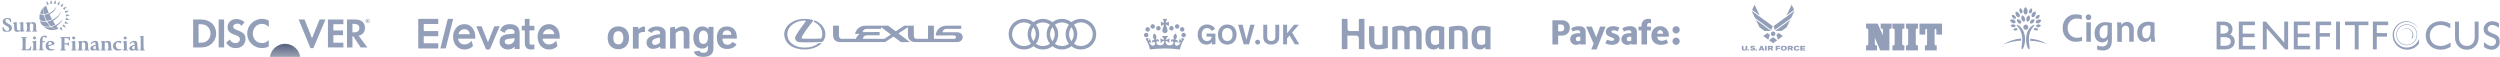 <svg width="1001" height="23" viewBox="0 0 1001 23" fill="none" xmlns="http://www.w3.org/2000/svg">
<mask id="mask0" mask-type="alpha" maskUnits="userSpaceOnUse" x="0" y="0" width="1001" height="23">
<rect width="1001" height="23" fill="#C4C4C4"/>
</mask>
<g mask="url(#mask0)">
<path d="M814.621 10.073C814.621 10.213 814.488 10.352 814.284 10.56C812.938 12.012 812.25 13.983 812.392 15.985C812.392 17.724 812.663 18.419 812.663 19.184C812.663 19.533 812.595 19.74 812.392 19.74C811.987 19.74 811.244 17.932 811.244 15.776C811.244 11.256 814.014 10.003 814.42 10.003C814.622 9.934 814.622 10.003 814.622 10.073L814.621 10.073ZM807.663 9.934C808.069 10.003 810.84 11.255 810.84 15.776C810.84 17.932 810.097 19.74 809.691 19.74C809.487 19.74 809.42 19.532 809.42 19.184C809.42 18.35 809.691 17.655 809.691 15.985C809.8 13.987 809.118 12.03 807.8 10.559C807.597 10.351 807.46 10.212 807.46 10.073C807.529 10.073 807.529 10.003 807.663 9.934H807.663Z" fill="#939FB9"/>
<path fill-rule="evenodd" clip-rule="evenodd" d="M810.116 10.903C810.129 11.473 810.575 11.933 811.129 11.946C811.684 11.932 812.13 11.474 812.144 10.903C812.13 10.333 811.684 9.874 811.13 9.86C810.86 9.854 810.599 9.962 810.408 10.159C810.216 10.356 810.111 10.624 810.116 10.903Z" fill="#939FB9"/>
<path d="M819.762 17.649C817.681 16.393 815.345 15.654 812.938 15.493C812.938 15.702 812.872 15.841 812.872 16.05V16.328C815.219 16.418 817.541 16.863 819.762 17.649L819.829 17.719C819.829 17.649 819.829 17.649 819.762 17.649ZM812.738 5.406C812.429 5.161 812.318 4.733 812.467 4.363C812.586 3.87 812.945 3.475 813.414 3.319C813.682 3.728 813.756 4.239 813.616 4.711C813.481 5.1 813.138 5.372 812.738 5.409V5.406ZM815.103 7.424C814.979 7.038 815.116 6.613 815.44 6.38C815.79 6.058 816.268 5.929 816.727 6.032C816.751 6.515 816.55 6.981 816.185 7.285C815.891 7.566 815.455 7.622 815.103 7.423L815.103 7.424ZM815.171 10.485C815.299 10.119 815.609 9.853 815.982 9.789C816.429 9.71 816.885 9.867 817.197 10.206C816.974 10.611 816.568 10.873 816.116 10.903C815.755 10.963 815.393 10.798 815.194 10.482L815.171 10.485ZM814.294 11.528C814.496 11.246 814.838 11.111 815.171 11.18C815.57 11.26 815.915 11.514 816.117 11.876C815.838 12.174 815.418 12.282 815.035 12.154C814.671 12.165 814.355 11.898 814.293 11.528H814.294ZM811.724 8.676C811.324 8.371 811.184 7.822 811.386 7.354C811.528 6.781 811.931 6.315 812.467 6.102C812.788 6.591 812.887 7.2 812.738 7.771C812.643 8.277 812.224 8.651 811.724 8.676H811.724ZM812.872 9.302C812.739 8.873 812.873 8.404 813.211 8.119C813.6 7.772 814.13 7.642 814.629 7.772C814.675 8.313 814.444 8.84 814.02 9.164C813.72 9.487 813.238 9.545 812.873 9.302L812.872 9.302ZM813.615 6.867C813.344 6.445 813.344 5.897 813.615 5.476C813.937 4.975 814.456 4.644 815.035 4.571C815.241 5.128 815.165 5.753 814.832 6.24C814.618 6.716 814.113 6.976 813.615 6.866L813.615 6.867ZM815.099 9.023C815.082 8.562 815.355 8.142 815.775 7.981C816.27 7.724 816.859 7.75 817.331 8.049C817.196 8.604 816.822 9.065 816.317 9.302C815.892 9.449 815.423 9.342 815.099 9.023ZM810.235 4.571C810.217 3.891 810.519 3.243 811.046 2.832C811.573 3.243 811.875 3.891 811.857 4.571C811.912 5.151 811.578 5.696 811.046 5.893C810.526 5.679 810.199 5.146 810.234 4.571H810.235ZM802.329 17.719H802.396C804.586 16.881 806.887 16.388 809.22 16.258V15.424C806.806 15.6 804.468 16.362 802.396 17.649L802.329 17.719ZM808.61 4.64C808.472 4.169 808.546 3.658 808.813 3.249C809.282 3.406 809.64 3.8 809.761 4.293C809.895 4.665 809.785 5.083 809.488 5.336C809.066 5.389 808.681 5.08 808.627 4.646L808.61 4.64ZM806.041 7.286C805.69 6.971 805.491 6.513 805.499 6.034C805.956 5.895 806.451 6.029 806.783 6.382C807.108 6.614 807.247 7.038 807.126 7.425C806.779 7.623 806.347 7.566 806.061 7.284L806.041 7.286ZM806.109 10.903C805.657 10.874 805.25 10.613 805.028 10.207C805.34 9.868 805.796 9.711 806.243 9.79C806.637 9.802 806.971 10.089 807.054 10.485C806.833 10.786 806.474 10.945 806.109 10.903H806.109ZM807.188 12.224C806.806 12.317 806.403 12.214 806.109 11.946C806.284 11.588 806.607 11.332 806.988 11.25C807.321 11.183 807.662 11.319 807.865 11.599C807.77 11.916 807.515 12.155 807.2 12.224L807.188 12.224ZM809.419 7.773C809.234 7.204 809.336 6.579 809.69 6.103C810.239 6.296 810.649 6.771 810.77 7.355C810.972 7.823 810.832 8.372 810.434 8.677C809.942 8.632 809.533 8.268 809.42 7.773H809.419ZM808.135 9.164C807.737 8.82 807.513 8.308 807.527 7.773C808.027 7.643 808.556 7.773 808.945 8.12C809.283 8.405 809.416 8.874 809.283 9.302C808.926 9.58 808.42 9.518 808.135 9.163V9.164ZM807.324 6.312C806.991 5.824 806.916 5.198 807.123 4.642C807.71 4.688 808.239 5.026 808.54 5.547C808.81 5.969 808.81 6.516 808.54 6.938C808.052 6.983 807.581 6.741 807.322 6.312L807.324 6.312ZM805.839 9.234C805.32 9.016 804.94 8.547 804.827 7.982C805.307 7.716 805.879 7.691 806.381 7.912C806.788 8.089 807.053 8.5 807.055 8.955C806.771 9.342 806.256 9.46 805.839 9.234Z" fill="#939FB9"/>
<path d="M847.766 16.717V11.359C847.766 10.645 847.678 9.217 847.678 8.949H849.326L849.415 10.02C849.887 9.21 850.751 8.731 851.668 8.77C853.091 8.758 854.273 9.896 854.356 11.358V16.716H852.538V11.983C852.589 11.579 852.478 11.171 852.233 10.852C851.987 10.532 851.627 10.328 851.234 10.286C850.842 10.235 850.447 10.347 850.137 10.599C849.827 10.851 849.629 11.219 849.586 11.623V16.803L847.766 16.713L847.766 16.717ZM837.184 8.945H835.365V16.713H837.184V8.945ZM862.944 16.713C862.813 15.856 862.726 14.991 862.685 14.124V9.035C861.861 8.822 861.018 8.703 860.169 8.677C857.132 8.677 855.745 10.82 855.745 13.052C855.745 15.195 856.786 16.802 858.782 16.802C859.76 16.81 860.661 16.26 861.123 15.374H861.209C861.209 15.641 861.297 16.444 861.297 16.713L862.944 16.713ZM860.951 12.876C860.951 14.662 860.257 15.376 859.302 15.376C858.26 15.376 857.741 14.481 857.741 12.965C857.66 12.286 857.856 11.602 858.283 11.078C858.711 10.553 859.331 10.235 859.995 10.198H860.256C860.518 10.184 860.782 10.214 861.035 10.287V12.876H860.951ZM833.541 14.753C832.918 15.051 832.23 15.174 831.546 15.11C829.614 15.162 827.997 13.615 827.904 11.628V11.271C827.843 10.313 828.156 9.369 828.774 8.649C829.392 7.928 830.264 7.491 831.196 7.434H831.545C832.226 7.414 832.905 7.536 833.54 7.791V6.095C832.814 5.839 832.051 5.718 831.284 5.737C829.924 5.653 828.588 6.135 827.576 7.075C826.565 8.016 825.963 9.335 825.906 10.737V11.273C825.849 12.674 826.341 14.04 827.272 15.063C828.202 16.087 829.493 16.684 830.854 16.719H831.375C832.141 16.731 832.902 16.61 833.629 16.362V14.753H833.541ZM843.951 15.735V16.36C844.046 17.464 843.278 18.449 842.211 18.593H841.78C841.07 18.605 840.363 18.484 839.695 18.235V19.842C840.424 20.085 841.186 20.205 841.952 20.199C844.12 20.199 845.592 19.304 845.592 16.093V9.218C844.77 9.006 843.927 8.886 843.079 8.861C840.042 8.861 838.656 11.003 838.656 13.236C838.656 15.379 839.695 16.985 841.693 16.985C842.605 17.001 843.459 16.527 843.948 15.734L843.951 15.735ZM843.862 12.878C843.862 14.664 843.169 15.378 842.213 15.378C841.17 15.378 840.652 14.483 840.652 12.967C840.652 11.451 841.522 10.111 843.081 10.111C843.344 10.097 843.608 10.127 843.862 10.2L843.862 12.878ZM835.104 6.896C835.114 7.533 835.613 8.046 836.231 8.058C836.849 8.046 837.347 7.533 837.358 6.896C837.347 6.26 836.849 5.747 836.231 5.736C835.613 5.748 835.116 6.262 835.106 6.897L835.104 6.896Z" fill="#939FB9"/>
<path d="M747.171 9.441H751.831C752.524 11.004 753.202 12.573 753.89 14.137C753.929 13.377 753.916 12.616 753.904 11.855C753.837 11.474 753.367 11.352 753.021 11.358C753.003 10.72 753.024 10.08 753.016 9.441H757.415C757.415 10.087 757.417 10.733 757.411 11.378C757.052 11.365 756.557 11.5 756.517 11.906C756.511 14.528 756.51 17.15 756.511 19.771C756.514 19.909 756.517 20.047 756.485 20.182H752.886C752.788 20.074 752.751 19.934 752.693 19.805C752.025 18.248 751.34 16.698 750.688 15.135C750.655 16.008 750.665 16.882 750.677 17.754C750.761 18.125 751.215 18.227 751.556 18.228C751.549 18.879 751.572 19.531 751.54 20.182H747.171V18.228C747.589 18.303 748.136 18.005 748.058 17.542C748.055 15.663 748.06 13.783 748.055 11.903C748.018 11.503 747.526 11.365 747.171 11.382V9.441Z" fill="#939FB9"/>
<path d="M757.716 9.441H762.523C762.521 10.09 762.529 10.739 762.526 11.388C762.157 11.375 761.644 11.533 761.635 11.962C761.631 13.843 761.633 15.724 761.634 17.605C761.624 18.054 762.149 18.239 762.536 18.228C762.532 18.88 762.547 19.531 762.522 20.182H757.738C757.703 19.54 757.734 18.895 757.722 18.251C758 18.227 758.315 18.188 758.507 17.968C758.63 17.834 758.609 17.647 758.61 17.482C758.608 15.702 758.608 13.922 758.613 12.143C758.612 11.977 758.625 11.793 758.506 11.658C758.331 11.413 757.994 11.393 757.716 11.366C757.715 10.724 757.716 10.083 757.716 9.441Z" fill="#939FB9"/>
<path d="M763.141 9.441H767.956C767.955 10.09 767.956 10.739 767.955 11.387C767.609 11.389 767.118 11.502 767.078 11.902C767.075 13.843 767.068 15.783 767.083 17.723C767.143 18.108 767.612 18.222 767.955 18.224C767.964 18.876 767.961 19.529 767.954 20.182H763.174C763.128 19.537 763.165 18.889 763.148 18.242C763.497 18.244 763.988 18.122 764.026 17.719C764.03 15.782 764.033 13.844 764.024 11.907C763.995 11.494 763.494 11.367 763.14 11.365C763.142 10.724 763.14 10.082 763.141 9.441Z" fill="#939FB9"/>
<path d="M768.562 9.441H777.602V13.843C776.845 13.843 776.089 13.844 775.333 13.843C775.331 13.256 775.336 12.67 775.331 12.084C775.315 11.856 775.19 11.547 774.911 11.553C774.699 11.596 774.611 11.834 774.62 12.025C774.623 13.843 774.617 15.66 774.616 17.478C774.615 17.641 774.598 17.826 774.721 17.956C774.907 18.168 775.21 18.209 775.479 18.228C775.478 18.88 775.489 19.531 775.473 20.182H770.747C770.719 19.537 770.737 18.891 770.727 18.245C771.003 18.229 771.316 18.187 771.502 17.962C771.635 17.812 771.596 17.604 771.601 17.422C771.606 15.621 771.604 13.82 771.603 12.02C771.614 11.83 771.524 11.589 771.312 11.551C771.019 11.541 770.87 11.858 770.863 12.104C770.857 12.685 770.861 13.266 770.856 13.847C770.091 13.851 769.327 13.841 768.562 13.839C768.562 12.373 768.562 10.907 768.562 9.441Z" fill="#939FB9"/>
<path fill-rule="evenodd" clip-rule="evenodd" d="M672.575 11.941C672.575 12.748 671.922 13.402 671.115 13.402C670.308 13.402 669.654 12.748 669.654 11.941C669.654 11.134 670.308 10.48 671.115 10.48C671.922 10.48 672.575 11.134 672.575 11.941Z" fill="#939FB9"/>
<path fill-rule="evenodd" clip-rule="evenodd" d="M672.575 16.508C672.575 17.314 671.922 17.968 671.115 17.968C670.308 17.968 669.654 17.314 669.654 16.508C669.654 15.701 670.308 15.047 671.115 15.047C671.922 15.047 672.575 15.701 672.575 16.508Z" fill="#939FB9"/>
<path fill-rule="evenodd" clip-rule="evenodd" d="M625.049 12.583H623.885V9.806H625.049C625.877 9.806 626.34 10.381 626.34 11.209C626.34 12.093 625.821 12.583 625.049 12.583ZM625.302 8.122H621.584V17.803H623.885V14.267H625.302C627.168 14.267 628.571 13.103 628.571 11.124C628.571 9.413 627.519 8.122 625.302 8.122ZM640.671 10.648L639.127 14.923L637.355 10.648H635.056L638.083 17.467L637.139 19.811H639.275L642.901 10.648H640.671ZM657.253 10.353V10.648H656.06V12.177H657.253V17.803H659.484V12.177H661.027V10.648H659.484V10.269C659.484 9.637 659.736 9.188 660.424 9.188C660.634 9.188 660.901 9.231 661.083 9.287V7.687C660.774 7.603 660.424 7.547 660.017 7.547C658.207 7.547 657.253 8.655 657.253 10.353ZM653.172 16.232C652.962 16.386 652.639 16.513 652.288 16.513C651.727 16.513 651.348 16.19 651.348 15.671C651.348 15.081 651.813 14.505 653.172 14.731V16.232ZM652.737 10.479C651.348 10.479 650.254 10.914 649.58 11.335L650.198 12.612C650.605 12.43 651.461 12.107 652.19 12.107C652.709 12.107 653.172 12.289 653.172 12.836V13.313C650.078 13.093 649.188 14.455 649.188 15.712C649.188 16.94 650.229 17.972 651.598 17.972C652.138 17.972 652.724 17.767 653.172 17.486V17.803H655.417V12.822C655.417 11.209 654.393 10.479 652.737 10.479ZM632.758 16.232C632.547 16.386 632.225 16.513 631.874 16.513C631.312 16.513 630.934 16.19 630.934 15.671C630.934 15.081 631.398 14.505 632.758 14.731V16.232ZM632.239 10.479C630.85 10.479 629.756 10.914 629.082 11.335L629.699 12.612C630.106 12.43 630.962 12.107 631.692 12.107C632.211 12.107 632.674 12.289 632.674 12.836V13.313C629.58 13.093 628.69 14.455 628.69 15.712C628.69 16.94 629.73 17.972 631.099 17.972C631.639 17.972 632.225 17.767 632.674 17.486V17.803H634.919V12.822C634.919 11.209 633.895 10.479 632.239 10.479ZM645.211 12.668C645.211 12.331 645.547 12.121 646.109 12.121C646.698 12.121 647.315 12.331 647.764 12.528L648.396 11.055C647.806 10.76 646.908 10.479 645.996 10.479C644.327 10.479 642.98 11.237 642.98 12.752C642.98 15.138 646.347 14.703 646.347 15.755C646.347 16.148 645.954 16.344 645.295 16.344C644.621 16.344 643.976 16.12 643.471 15.867L642.755 17.312C643.597 17.761 644.579 17.972 645.491 17.972C647.119 17.972 648.522 17.13 648.522 15.586C648.522 13.229 645.211 13.622 645.211 12.668ZM664.738 12.051C665.355 12.051 665.847 12.542 665.931 13.496H663.545C663.63 12.542 664.121 12.051 664.738 12.051ZM668.198 14.675V14.116C668.198 12.017 666.73 10.479 664.738 10.479C662.746 10.479 661.202 12.065 661.202 14.268C661.202 16.526 662.662 17.972 664.991 17.972C665.64 17.972 666.924 17.855 667.914 17.169L667.289 15.778C666.617 16.159 665.937 16.33 665.327 16.33C665.274 16.33 665.222 16.328 665.171 16.325C665.159 16.324 665.147 16.324 665.136 16.323C665.087 16.319 665.039 16.315 664.991 16.308C664.981 16.307 664.97 16.305 664.96 16.303C664.921 16.298 664.883 16.291 664.846 16.283C664.833 16.281 664.82 16.278 664.807 16.275C664.768 16.267 664.731 16.256 664.694 16.245C664.674 16.239 664.654 16.233 664.634 16.227C664.608 16.218 664.581 16.209 664.555 16.199C664.526 16.187 664.497 16.175 664.469 16.162C664.461 16.159 664.453 16.154 664.444 16.151C664.399 16.129 664.355 16.105 664.313 16.08C664.312 16.08 664.311 16.079 664.31 16.078C664.217 16.021 664.133 15.957 664.059 15.885C664.058 15.884 664.056 15.883 664.055 15.882C664.025 15.852 663.996 15.821 663.968 15.789C663.958 15.777 663.947 15.764 663.937 15.752C663.921 15.732 663.905 15.712 663.89 15.691C663.865 15.656 663.841 15.621 663.818 15.583C663.817 15.582 663.817 15.581 663.816 15.58C663.674 15.342 663.58 15.043 663.545 14.675V14.675H668.198Z" fill="#939FB9"/>
<path d="M553.904 10.452C553.701 10.452 553.548 10.605 553.548 10.808V17.78C553.039 17.881 552.479 17.983 551.919 17.983C550.698 17.983 550.291 17.525 550.291 16.202V10.808C550.291 10.605 550.138 10.452 549.986 10.452H548.154V16.202C548.154 18.899 549.579 19.764 551.869 19.764C553.701 19.764 555.532 19.256 555.685 19.205V10.452H553.904ZM581.943 19.663C582.096 19.663 582.3 19.51 582.3 19.306V12.284C582.809 12.182 583.368 12.08 583.928 12.08C585.149 12.08 585.556 12.538 585.556 13.861V19.306C585.556 19.51 585.709 19.663 585.862 19.663H587.694V13.861C587.694 11.164 586.269 10.299 583.979 10.299C582.147 10.299 580.315 10.808 580.162 10.859V19.663H581.943ZM574.616 10.299C572.224 10.299 570.748 11.571 570.748 14.37V15.744C570.748 18.797 572.376 19.815 574.107 19.815C574.972 19.815 575.888 19.205 576.142 18.848V19.408C576.142 19.561 576.295 19.713 576.448 19.713C576.448 19.713 578.229 19.713 578.279 19.713V10.808C578.33 10.808 576.549 10.299 574.616 10.299ZM576.193 17.424C575.786 17.78 575.481 17.983 574.616 17.983C573.394 18.034 572.885 17.271 572.885 15.693V14.421C572.885 12.64 573.547 12.131 574.616 12.131C575.481 12.131 575.99 12.182 576.193 12.233V17.424ZM593.088 10.299C590.696 10.299 589.22 11.571 589.22 14.37V15.744C589.22 18.797 590.849 19.815 592.63 19.815C593.495 19.815 594.411 19.205 594.665 18.848V19.408C594.665 19.561 594.818 19.713 594.971 19.713C594.971 19.713 596.752 19.713 596.803 19.713V10.808C596.803 10.808 595.022 10.299 593.088 10.299ZM594.665 17.424C594.258 17.78 593.953 17.983 593.088 17.983C591.867 17.983 591.358 17.271 591.358 15.693V14.421C591.358 12.589 592.019 12.131 593.088 12.131C593.953 12.131 594.462 12.182 594.665 12.233V17.424ZM537.264 19.663C537.569 19.663 539.197 19.663 539.197 19.663C539.35 19.663 539.503 19.51 539.503 19.357V14.268H543.065C543.676 14.268 544.083 14.726 544.083 15.235V19.357C544.083 19.51 544.235 19.663 544.388 19.663C544.388 19.663 546.22 19.663 546.322 19.663C546.322 19.663 546.322 7.653 546.322 7.551H544.388C544.235 7.551 544.083 7.704 544.083 7.857V12.437H540.419C539.91 12.437 539.554 12.029 539.554 11.571V7.857C539.503 7.755 539.401 7.551 539.197 7.551H537.264C537.264 7.653 537.264 19.663 537.264 19.663ZM565.914 10.299C564.896 10.299 563.929 10.706 563.471 11.012C562.809 10.503 561.894 10.299 560.774 10.299C559.095 10.299 557.67 10.808 557.466 10.91V19.713H559.298C559.502 19.713 559.604 19.561 559.604 19.357V12.284C560.062 12.182 560.418 12.131 560.723 12.131C561.995 12.131 562.301 12.64 562.301 13.912V19.357C562.301 19.51 562.402 19.713 562.606 19.713H564.133C564.336 19.713 564.438 19.561 564.438 19.357V12.538C564.794 12.284 565.252 12.131 565.71 12.131C566.677 12.131 567.084 12.589 567.084 13.76V19.357C567.084 19.51 567.186 19.713 567.389 19.713C567.389 19.713 569.069 19.713 569.221 19.713V13.454C569.272 11.113 567.797 10.299 565.914 10.299V10.299Z" fill="#939FB9"/>
<path fill-rule="evenodd" clip-rule="evenodd" d="M722.65 19.506H721.474V19.798H722.773V20.221H720.824V18.377H722.755V18.793H721.474V19.091H722.65V19.506ZM714.882 18.42C714.709 18.346 714.48 18.315 714.201 18.315C713.718 18.327 713.378 18.464 713.18 18.743C713.068 18.898 713.013 19.091 713.013 19.32C713.013 19.537 713.074 19.712 713.192 19.867C713.384 20.146 713.724 20.283 714.22 20.283C714.604 20.283 714.9 20.202 715.099 20.034L715.315 19.786C715.408 19.643 715.451 19.476 715.451 19.289C715.451 18.867 715.266 18.575 714.882 18.42ZM714.777 19.302C714.777 19.556 714.684 19.724 714.498 19.817C714.43 19.86 714.343 19.879 714.244 19.879C714.059 19.879 713.91 19.817 713.817 19.693C713.724 19.581 713.687 19.457 713.687 19.302C713.687 19.146 713.724 19.022 713.811 18.917C713.91 18.78 714.058 18.718 714.244 18.718C714.436 18.73 714.585 18.805 714.677 18.935C714.746 19.041 714.777 19.165 714.777 19.302ZM712.672 19.556H711.632V20.221H710.982V18.377H712.765V18.793H711.632V19.146H712.672V19.556ZM719.041 18.867C718.923 18.966 718.874 19.115 718.874 19.302C718.874 19.457 718.917 19.581 718.998 19.68C719.091 19.805 719.233 19.867 719.412 19.867C719.542 19.867 719.666 19.829 719.784 19.742C719.846 19.693 719.883 19.631 719.914 19.556L720.533 19.618L720.434 19.848C720.254 20.14 719.908 20.283 719.4 20.283L718.874 20.208C718.422 20.066 718.193 19.767 718.193 19.302C718.193 19.053 718.267 18.842 718.41 18.668C718.614 18.433 718.948 18.308 719.412 18.308C720.001 18.308 720.372 18.501 720.502 18.886L719.895 18.997C719.866 18.918 719.812 18.851 719.741 18.805C719.647 18.748 719.54 18.718 719.431 18.718C719.277 18.718 719.14 18.774 719.041 18.867ZM717.884 18.966C717.884 18.762 717.809 18.606 717.667 18.501C717.556 18.42 717.389 18.377 717.153 18.377H715.81V20.221H716.46V19.55H716.819L717.191 20.221H717.915L717.463 19.488C717.593 19.444 717.698 19.382 717.76 19.308C717.841 19.215 717.884 19.103 717.884 18.966ZM717.222 18.966C717.222 19.084 717.129 19.134 716.955 19.134H716.46V18.805H717.017C717.092 18.805 717.141 18.811 717.185 18.842L717.222 18.966ZM702.46 19.184C702.676 19.258 702.782 19.401 702.782 19.618C702.782 19.742 702.751 19.848 702.689 19.941C702.547 20.158 702.225 20.27 701.73 20.27C701.371 20.27 701.123 20.202 700.975 20.066C700.876 19.972 700.814 19.848 700.783 19.674L701.432 19.649C701.451 19.786 701.587 19.86 701.835 19.86L702.058 19.817C702.12 19.774 702.151 19.736 702.151 19.68C702.151 19.612 702.113 19.569 702.021 19.538L701.235 19.364C700.999 19.271 700.876 19.116 700.876 18.898C700.876 18.762 700.925 18.65 701.018 18.532C701.172 18.377 701.432 18.308 701.792 18.308L702.348 18.377C702.565 18.451 702.701 18.607 702.751 18.842L702.113 18.873C702.082 18.762 701.977 18.712 701.792 18.712C701.593 18.712 701.501 18.762 701.501 18.855L701.525 18.917C701.556 18.96 701.655 18.998 701.853 19.041L702.46 19.184ZM702.905 19.742H703.506V20.221H702.905V19.742ZM699.594 19.339C699.594 19.618 699.551 19.829 699.483 19.941C699.334 20.171 699.018 20.283 698.511 20.283C698.152 20.283 697.892 20.233 697.737 20.14C697.533 20.034 697.428 19.836 697.428 19.556V18.377H698.078V19.426C698.078 19.55 698.096 19.643 698.127 19.693C698.202 19.817 698.338 19.879 698.511 19.879C698.647 19.879 698.746 19.836 698.821 19.767C698.895 19.693 698.932 19.581 698.932 19.413V18.377H699.594V19.339H699.594ZM699.705 19.742H700.293V20.221H699.705V19.742ZM709.206 18.377H707.869V20.221H708.525V19.55H708.866L709.249 20.221H709.974L709.509 19.488C709.639 19.457 709.745 19.395 709.819 19.308C709.892 19.209 709.931 19.089 709.93 18.966C709.93 18.762 709.856 18.606 709.726 18.501C709.609 18.42 709.448 18.377 709.206 18.377ZM709.02 19.134H708.525V18.805H709.064C709.144 18.805 709.2 18.811 709.231 18.842C709.262 18.873 709.28 18.917 709.28 18.966C709.28 19.084 709.2 19.134 709.02 19.134ZM706.724 18.377H707.38V20.221H706.724V18.377ZM705.319 18.886L705.536 19.506H705.115L705.319 18.886ZM704.948 18.377L704.156 20.221H704.874L704.967 19.922H705.672L705.771 20.221H706.483L705.691 18.377H704.948ZM717.376 1.887L715.315 6.189L718.379 3.967L717.376 1.887ZM718.577 4.296L710.135 10.454L710.642 11.994L717.159 7.245L718.577 4.296ZM716.813 7.977L710.766 12.385H713.397L715.396 10.926L716.813 7.977ZM710.871 13.515C710.871 13.764 710.778 13.981 710.599 14.155C710.426 14.335 710.209 14.428 709.949 14.428C709.695 14.428 709.479 14.335 709.299 14.155C709.126 13.981 709.033 13.764 709.033 13.515C709.033 13.255 709.126 13.037 709.299 12.863C709.479 12.69 709.695 12.596 709.949 12.596C710.209 12.596 710.426 12.69 710.599 12.863C710.778 13.037 710.871 13.255 710.871 13.515ZM711.273 13.938L711.899 15.887L713.904 14.428L712.251 13.223L711.273 13.938ZM701.531 3.967L704.589 6.189L702.534 1.887L701.531 3.967ZM702.738 7.245L709.268 11.994L709.776 10.454L701.327 4.296L702.738 7.245ZM704.502 10.926L706.508 12.385H709.138L703.091 7.977L704.502 10.926ZM707.652 13.223L706 14.428L708.012 15.887L708.643 13.937L707.652 13.223ZM709.949 17.303L711.602 16.104L709.949 14.9L708.302 16.104L709.949 17.303Z" fill="#939FB9"/>
<path fill-rule="evenodd" clip-rule="evenodd" d="M892.61 17.885C892.995 17.591 893.188 17.181 893.188 16.653C893.188 16.329 893.137 16.063 893.036 15.855C892.934 15.648 892.782 15.478 892.579 15.346C892.356 15.194 892.08 15.077 891.751 14.996C891.421 14.915 891.013 14.874 890.527 14.874H889.097V18.341H890.785C891.201 18.341 891.555 18.301 891.849 18.22C892.143 18.139 892.397 18.027 892.61 17.885ZM891.713 13.019C891.895 12.878 892.034 12.71 892.131 12.518C892.227 12.325 892.275 12.087 892.275 11.803C892.275 11.489 892.227 11.228 892.131 11.02C892.034 10.812 891.9 10.643 891.728 10.511C891.535 10.369 891.289 10.259 890.99 10.184C890.691 10.108 890.324 10.07 889.888 10.07H889.097V13.445H889.934C890.745 13.445 891.338 13.303 891.713 13.019ZM893.993 14.555C894.531 15.062 894.799 15.736 894.799 16.577C894.799 17.581 894.444 18.372 893.735 18.95C893.036 19.497 892.103 19.771 890.937 19.771H887.531V8.64H890.162C890.709 8.64 891.211 8.704 891.667 8.83C892.123 8.957 892.524 9.152 892.868 9.416C893.557 9.984 893.902 10.754 893.902 11.727C893.902 12.609 893.573 13.324 892.914 13.871C893.329 14.023 893.689 14.251 893.993 14.555Z" fill="#939FB9"/>
<path fill-rule="evenodd" clip-rule="evenodd" d="M902.978 18.341V19.771H896.425V8.64H902.872V10.07H897.991V13.461H902.735V14.89H897.991V18.341H902.978Z" fill="#939FB9"/>
<path fill-rule="evenodd" clip-rule="evenodd" d="M916.163 8.64V19.771H914.931L907.602 11.347V19.771H906.036V8.64H907.283C907.992 9.502 908.677 10.313 909.336 11.073C909.994 11.833 910.658 12.578 911.328 13.308C911.875 13.927 912.42 14.547 912.962 15.171C913.504 15.794 914.049 16.425 914.597 17.064V8.64H916.163Z" fill="#939FB9"/>
<path fill-rule="evenodd" clip-rule="evenodd" d="M924.99 18.341V19.771H918.437V8.64H924.884V10.07H920.003V13.461H924.747V14.89H920.003V18.341H924.99Z" fill="#939FB9"/>
<path fill-rule="evenodd" clip-rule="evenodd" d="M933.385 8.64V10.069H928.823V13.248H932.913V14.677H928.823V19.771H927.257V8.64H933.385Z" fill="#939FB9"/>
<path fill-rule="evenodd" clip-rule="evenodd" d="M935.368 19.771H936.919V8.64H935.368V19.771Z" fill="#939FB9"/>
<path fill-rule="evenodd" clip-rule="evenodd" d="M948.304 8.64V10.069H944.412V19.771H942.846V10.069H938.953V8.64H948.304Z" fill="#939FB9"/>
<path fill-rule="evenodd" clip-rule="evenodd" d="M956.227 8.64V10.069H951.666V13.248H955.756V14.677H951.666V19.771H950.1V8.64H956.227Z" fill="#939FB9"/>
<path fill-rule="evenodd" clip-rule="evenodd" d="M981.236 17.046V18.748C980.892 18.951 980.562 19.119 980.248 19.25C979.934 19.382 979.61 19.498 979.275 19.6C978.92 19.711 978.581 19.79 978.256 19.835C977.932 19.881 977.612 19.904 977.298 19.904C975.555 19.904 974.115 19.372 972.98 18.307C971.834 17.243 971.262 15.875 971.262 14.202C971.262 12.58 971.834 11.222 972.98 10.127C973.558 9.58 974.204 9.172 974.919 8.903C975.633 8.634 976.411 8.5 977.253 8.5C977.85 8.5 978.469 8.581 979.108 8.743C979.452 8.825 979.782 8.926 980.096 9.047C980.41 9.169 980.75 9.327 981.115 9.519V11.298C980.598 11.004 980.177 10.783 979.853 10.636C979.528 10.489 979.219 10.37 978.925 10.279C978.327 10.097 977.724 10.005 977.116 10.005C975.909 10.005 974.906 10.406 974.105 11.207C973.294 11.997 972.889 12.996 972.889 14.202C972.889 15.449 973.284 16.458 974.075 17.228C974.875 18.009 975.904 18.399 977.161 18.399C977.85 18.399 978.494 18.292 979.092 18.079C979.244 18.029 979.394 17.973 979.541 17.912C979.688 17.851 979.845 17.78 980.012 17.699C980.179 17.618 980.362 17.524 980.56 17.418C980.757 17.311 980.983 17.188 981.236 17.046Z" fill="#939FB9"/>
<path fill-rule="evenodd" clip-rule="evenodd" d="M992.434 8.64V14.89C992.434 15.61 992.327 16.268 992.114 16.866C991.901 17.465 991.577 18.002 991.141 18.478C990.259 19.431 989.119 19.907 987.72 19.907C986.331 19.907 985.196 19.446 984.314 18.524C983.432 17.601 982.991 16.415 982.991 14.966V8.64H984.557V14.905C984.557 15.473 984.631 15.967 984.778 16.387C984.925 16.808 985.14 17.171 985.424 17.474C985.992 18.093 986.762 18.402 987.735 18.402C988.698 18.402 989.458 18.083 990.016 17.444C990.29 17.13 990.5 16.758 990.647 16.326C990.794 15.896 990.868 15.397 990.868 14.829V8.64H992.434Z" fill="#939FB9"/>
<path fill-rule="evenodd" clip-rule="evenodd" d="M1000.33 14.658C1000.78 15.165 1001 15.865 1001 16.757C1001 17.618 1000.68 18.358 1000.03 18.977C999.377 19.595 998.597 19.904 997.685 19.904C997.047 19.904 996.448 19.782 995.891 19.539C995.647 19.427 995.42 19.316 995.206 19.205C994.994 19.093 994.786 18.956 994.583 18.794V16.909C994.857 17.111 995.093 17.284 995.29 17.425C995.488 17.568 995.663 17.684 995.815 17.775C995.967 17.867 996.098 17.942 996.21 18.003C996.322 18.064 996.423 18.115 996.514 18.156C996.869 18.318 997.214 18.399 997.548 18.399C998.075 18.399 998.516 18.237 998.871 17.912C999.215 17.578 999.388 17.177 999.388 16.711C999.388 16.448 999.35 16.224 999.274 16.042C999.198 15.859 999.084 15.703 998.932 15.57C998.749 15.429 998.513 15.284 998.225 15.137C997.936 14.99 997.578 14.846 997.153 14.704C996.271 14.4 995.607 14.025 995.161 13.579C994.918 13.325 994.737 13.031 994.621 12.697C994.504 12.362 994.446 11.992 994.446 11.587C994.446 10.735 994.781 10.011 995.45 9.412C996.098 8.804 996.874 8.5 997.776 8.5C998.425 8.5 998.993 8.597 999.479 8.789C999.722 8.87 999.928 8.954 1000.09 9.04C1000.26 9.126 1000.42 9.225 1000.57 9.336L1000.6 11.1C1000.4 10.979 1000.23 10.875 1000.08 10.788C999.933 10.703 999.803 10.629 999.692 10.568C999.58 10.507 999.477 10.454 999.38 10.408C999.284 10.363 999.185 10.315 999.084 10.264C998.749 10.092 998.344 10.005 997.867 10.005C997.35 10.005 996.925 10.157 996.59 10.462C996.245 10.796 996.073 11.161 996.073 11.557C996.073 11.8 996.109 12 996.18 12.157C996.25 12.314 996.342 12.443 996.453 12.545C996.747 12.808 997.274 13.082 998.035 13.366C998.572 13.559 999.033 13.759 999.418 13.966C999.803 14.174 1000.11 14.405 1000.33 14.658Z" fill="#939FB9"/>
<path fill-rule="evenodd" clip-rule="evenodd" d="M968.597 15.561C967.603 18.241 964.908 19.465 962.515 18.92C960.339 18.424 958.635 16.404 958.547 14.188C958.453 11.804 959.909 9.723 962.152 9.02C964.406 8.314 967.115 9.232 968.363 11.735C968.337 11.669 968.313 11.602 968.283 11.538C967.237 9.305 964.742 8.085 962.334 8.629C959.357 9.302 957.487 12.303 958.135 15.31C958.749 18.155 961.419 20.17 964.326 19.875C966.049 19.701 967.422 18.921 968.471 17.554C968.521 17.489 968.59 17.411 968.591 17.338C968.601 16.746 968.597 16.154 968.597 15.561Z" fill="#939FB9"/>
<path fill-rule="evenodd" clip-rule="evenodd" d="M963.664 17.915C961.453 17.917 959.671 16.12 959.67 13.888C959.67 11.752 961.485 9.942 963.631 9.939C965.857 9.937 967.645 11.716 967.648 13.941C967.651 16.121 965.854 17.914 963.664 17.915ZM963.622 9.723C961.324 9.758 959.46 11.608 959.463 13.909C959.466 16.261 961.325 18.134 963.645 18.125C966 18.116 967.869 16.264 967.864 13.945C967.895 11.538 965.853 9.689 963.622 9.723Z" fill="#939FB9"/>
<path fill-rule="evenodd" clip-rule="evenodd" d="M963.328 11.316C962.723 11.389 962.011 11.782 961.764 12.211C962.857 11.148 964.243 11.301 965.101 12.009C965.895 12.665 966.396 14.029 965.486 15.354C965.983 15.312 966.04 15.27 966.176 14.831C966.771 12.907 965.206 11.091 963.328 11.316Z" fill="#939FB9"/>
<path fill-rule="evenodd" clip-rule="evenodd" d="M513.756 17.751L513.756 9.908H515.341V13.304L518.141 9.908H520.091L517.367 13.025L520.271 17.753H518.428L516.354 14.237L515.342 15.365V17.751H513.756ZM508.375 16.326L508.371 16.326C508.79 16.461 509.239 16.461 509.657 16.326C509.848 16.262 510.024 16.158 510.171 16.02C510.321 15.873 510.438 15.696 510.513 15.501C510.601 15.263 510.644 15.012 510.639 14.759V9.897H512.197V14.994C512.202 15.403 512.121 15.807 511.957 16.181C511.805 16.527 511.579 16.834 511.296 17.084C511.001 17.339 510.657 17.534 510.287 17.658C509.456 17.928 508.56 17.928 507.729 17.658C507.359 17.534 507.015 17.338 506.718 17.084C506.434 16.835 506.207 16.528 506.055 16.181C505.892 15.807 505.811 15.403 505.817 14.994V9.897H507.392V14.758C507.387 15.011 507.429 15.262 507.518 15.499C507.593 15.695 507.71 15.873 507.86 16.019C508.007 16.157 508.182 16.262 508.375 16.326ZM502.64 17.253C502.587 17.131 502.56 16.998 502.561 16.864C502.56 16.734 502.587 16.604 502.64 16.485C502.692 16.367 502.765 16.262 502.856 16.173C502.949 16.082 503.058 16.01 503.176 15.96C503.298 15.907 503.429 15.88 503.562 15.88C503.694 15.88 503.824 15.907 503.945 15.96C504.062 16.011 504.17 16.083 504.262 16.173C504.353 16.262 504.427 16.367 504.478 16.485C504.532 16.604 504.559 16.733 504.558 16.864C504.559 16.998 504.532 17.131 504.478 17.253C504.427 17.372 504.354 17.479 504.262 17.57C504.171 17.661 504.064 17.733 503.945 17.783C503.824 17.834 503.693 17.86 503.562 17.86C503.298 17.86 503.044 17.756 502.856 17.57C502.765 17.479 502.692 17.372 502.64 17.253ZM500.123 17.751H497.966L495.754 9.908H497.531L499.047 15.803H499.097L500.579 9.908H502.335L500.123 17.751ZM489.832 10.112C490.837 9.694 491.969 9.694 492.973 10.112C493.421 10.312 493.822 10.605 494.149 10.97C494.478 11.344 494.728 11.779 494.887 12.251C495.226 13.276 495.226 14.384 494.887 15.409C494.727 15.88 494.477 16.315 494.149 16.689C493.823 17.056 493.422 17.349 492.973 17.547C491.968 17.963 490.838 17.963 489.832 17.547C489.383 17.349 488.982 17.056 488.657 16.689C488.329 16.315 488.078 15.88 487.918 15.409C487.579 14.384 487.579 13.276 487.918 12.251C488.077 11.779 488.328 11.344 488.657 10.97C488.983 10.605 489.384 10.313 489.832 10.112ZM490.496 16.232C491.073 16.491 491.733 16.491 492.309 16.232C492.567 16.105 492.792 15.921 492.969 15.694C493.154 15.45 493.291 15.173 493.374 14.878C493.467 14.544 493.514 14.198 493.511 13.85V13.807C493.513 13.461 493.467 13.116 493.374 12.782C493.292 12.486 493.155 12.209 492.969 11.964C492.792 11.737 492.567 11.553 492.309 11.425C491.733 11.167 491.073 11.167 490.496 11.425C490.238 11.552 490.012 11.736 489.837 11.964C489.653 12.209 489.516 12.486 489.435 12.782C489.341 13.116 489.294 13.461 489.297 13.807V13.85C489.294 14.198 489.34 14.544 489.435 14.878C489.517 15.173 489.654 15.45 489.837 15.694C490.012 15.922 490.238 16.107 490.496 16.232ZM481.177 13.797L481.17 13.853C481.169 14.18 481.212 14.505 481.296 14.82C481.373 15.115 481.502 15.393 481.679 15.641C481.852 15.879 482.076 16.074 482.335 16.212C482.629 16.364 482.957 16.438 483.287 16.429C483.591 16.439 483.892 16.381 484.171 16.26C484.387 16.16 484.579 16.017 484.734 15.836C484.87 15.674 484.97 15.486 485.029 15.283C485.082 15.105 485.111 14.921 485.114 14.736V14.66H483.109V13.451H486.659V17.751H485.27V16.832C485.169 16.989 485.046 17.129 484.904 17.25C484.754 17.378 484.589 17.487 484.411 17.573C484.22 17.665 484.02 17.734 483.813 17.78C483.586 17.832 483.354 17.858 483.122 17.857C482.596 17.866 482.076 17.76 481.596 17.545C481.163 17.346 480.779 17.053 480.472 16.687C480.162 16.309 479.926 15.874 479.781 15.406C479.619 14.896 479.539 14.363 479.543 13.827C479.539 13.289 479.629 12.755 479.809 12.248C479.974 11.777 480.231 11.342 480.564 10.969C480.893 10.603 481.296 10.311 481.745 10.111C482.233 9.895 482.762 9.788 483.295 9.795C483.652 9.794 484.008 9.837 484.353 9.925C484.673 10.005 484.98 10.127 485.266 10.291C485.537 10.445 485.783 10.639 485.996 10.865C486.206 11.086 486.379 11.338 486.511 11.611L485.123 12.393C485.04 12.228 484.941 12.072 484.827 11.926C484.598 11.632 484.285 11.416 483.929 11.308C483.723 11.246 483.509 11.215 483.294 11.218C482.964 11.209 482.636 11.283 482.342 11.434C482.083 11.572 481.859 11.767 481.686 12.006C481.509 12.254 481.379 12.534 481.303 12.829C481.218 13.145 481.176 13.47 481.177 13.797ZM461.204 11.414C460.754 11.222 460.54 10.705 460.723 10.251L460.73 10.234C460.925 9.777 461.454 9.564 461.911 9.76C462.367 9.955 462.579 10.484 462.385 10.94C462.19 11.397 461.661 11.609 461.204 11.414ZM459.175 12.604C458.723 12.414 458.508 11.895 458.692 11.441C458.695 11.436 458.698 11.43 458.701 11.424C458.895 10.967 459.423 10.754 459.881 10.949C460.337 11.144 460.55 11.673 460.355 12.13C460.16 12.586 459.631 12.798 459.175 12.604ZM458.581 14.858C458.132 14.666 457.918 14.15 458.1 13.696C458.103 13.691 458.105 13.684 458.108 13.679C458.303 13.222 458.831 13.01 459.289 13.205C459.745 13.4 459.957 13.929 459.762 14.385C459.567 14.842 459.038 15.054 458.581 14.858ZM463.468 12.129C463.019 11.936 462.805 11.421 462.987 10.967C462.989 10.96 462.992 10.954 462.995 10.948C463.189 10.492 463.718 10.28 464.175 10.475C464.632 10.671 464.843 11.199 464.649 11.656C464.453 12.112 463.925 12.324 463.468 12.129ZM471.672 11.414C471.215 11.609 470.686 11.397 470.492 10.94C470.297 10.484 470.509 9.955 470.965 9.76C471.422 9.564 471.95 9.777 472.146 10.234C472.148 10.239 472.151 10.245 472.153 10.251C472.336 10.705 472.122 11.222 471.672 11.414ZM473.701 12.604C473.243 12.798 472.715 12.586 472.521 12.13C472.325 11.673 472.538 11.144 472.995 10.949C473.451 10.754 473.98 10.967 474.175 11.424C474.177 11.43 474.18 11.436 474.182 11.441C474.367 11.895 474.152 12.413 473.701 12.604ZM474.295 14.858C473.838 15.054 473.309 14.842 473.115 14.385C472.919 13.929 473.131 13.4 473.588 13.205C474.044 13.01 474.573 13.222 474.768 13.679C474.771 13.684 474.773 13.691 474.776 13.696C474.958 14.15 474.744 14.666 474.295 14.858ZM469.411 12.129C468.954 12.324 468.425 12.112 468.23 11.656C468.035 11.199 468.246 10.671 468.704 10.475C469.16 10.28 469.689 10.492 469.884 10.948C469.887 10.954 469.889 10.96 469.892 10.967C470.074 11.421 469.86 11.936 469.411 12.129ZM466.91 9.817L466.922 9.814C466.889 9.858 466.85 9.897 466.805 9.93L467.455 11.892V11.9C467.471 11.95 467.483 12.003 467.49 12.056C467.575 12.633 467.176 13.169 466.6 13.254H466.577C466.489 13.267 466.401 13.267 466.312 13.254H466.29C466.236 13.246 466.183 13.235 466.132 13.219C465.575 13.047 465.263 12.457 465.434 11.9V11.892L466.085 9.93C466.04 9.897 466.001 9.858 465.968 9.814L464.835 10.409V8.74L465.967 9.098C465.998 9.058 466.035 9.02 466.077 8.989L465.622 7.555H467.256L466.802 8.989C466.843 9.02 466.88 9.058 466.911 9.098L468.043 8.74V10.411L466.91 9.817ZM466.437 19.415L466.431 19.414C464.426 19.408 462.422 19.543 460.435 19.818C460.138 18.282 459.53 16.823 458.647 15.532L459.865 15.098C459.733 15.523 459.732 15.977 459.861 16.402C460.132 16.084 460.317 15.703 460.4 15.292L460.99 17.257C460.72 17.029 460.389 16.885 460.037 16.843C460.6 18.055 461.301 18.367 461.756 18.282C461.769 18.28 461.781 18.279 461.792 18.276C462.261 18.188 462.57 17.735 462.481 17.265C462.357 16.668 461.743 16.515 461.458 17.207C460.912 16.095 461.839 15.748 462.434 16.076C462.363 16.027 462.296 15.973 462.234 15.914C461.509 15.233 461.473 14.096 462.154 13.371C463.181 14.158 463.194 14.938 462.731 16.033C463.332 15.345 464.267 15.714 463.93 16.825C463.497 16.154 462.923 16.576 463.013 17.214C463.088 17.77 463.822 18.217 464.735 18.138C466.042 18.02 466.121 17.117 466.153 16.37C465.831 16.312 465.252 16.609 464.758 17.302L464.578 15.217C464.975 15.665 465.548 15.915 466.145 15.9C465.884 15.358 465.543 14.858 465.135 14.415H467.735C467.327 14.857 466.986 15.358 466.725 15.9C467.323 15.915 467.896 15.665 468.293 15.217L468.112 17.302C467.618 16.609 467.04 16.311 466.719 16.37C466.751 17.116 466.83 18.02 468.138 18.138C469.05 18.217 469.783 17.769 469.859 17.214C469.95 16.576 469.376 16.154 468.943 16.825C468.606 15.714 469.541 15.345 470.141 16.033C469.679 14.936 469.69 14.157 470.719 13.371C470.778 13.434 470.833 13.501 470.882 13.572C471.451 14.386 471.253 15.507 470.438 16.076C471.034 15.748 471.96 16.095 471.413 17.207C471.129 16.515 470.518 16.669 470.39 17.265C470.388 17.276 470.386 17.289 470.384 17.3C470.314 17.773 470.641 18.213 471.114 18.282C471.57 18.365 472.271 18.054 472.833 16.843C472.482 16.885 472.15 17.029 471.881 17.257L472.471 15.292C472.554 15.703 472.739 16.084 473.011 16.402C473.139 15.977 473.137 15.523 473.005 15.098L474.223 15.532C473.34 16.823 472.732 18.283 472.436 19.819C470.448 19.543 468.443 19.409 466.437 19.415Z" fill="#939FB9"/>
<path fill-rule="evenodd" clip-rule="evenodd" d="M432.801 18.436C431.798 18.429 430.822 18.109 430.011 17.517C430.87 16.433 431.339 15.091 431.339 13.707C431.348 12.317 430.879 10.965 430.011 9.879C432.114 8.33 435.073 8.779 436.622 10.882C438.171 12.984 437.722 15.944 435.62 17.492C434.805 18.093 433.82 18.416 432.809 18.414L432.801 18.436ZM429.001 16.518C427.755 14.843 427.755 12.55 429.001 10.876C430.228 12.546 430.228 14.822 429.001 16.493V16.518ZM427.996 17.517C426.33 18.741 424.063 18.741 422.397 17.517C423.256 16.433 423.724 15.091 423.725 13.707C423.729 12.323 423.26 10.98 422.397 9.9C424.063 8.677 426.33 8.677 427.996 9.9C426.225 12.13 426.225 15.287 427.996 17.517ZM421.394 16.518C420.785 15.7 420.457 14.706 420.46 13.686C420.458 12.672 420.786 11.685 421.394 10.875C422.628 12.544 422.628 14.823 421.394 16.492V16.518ZM420.389 17.517C418.725 18.74 416.459 18.74 414.795 17.517C416.56 15.285 416.56 12.132 414.795 9.9C416.459 8.677 418.725 8.677 420.389 9.9C418.625 12.132 418.625 15.285 420.389 17.517ZM413.789 16.518C412.543 14.843 412.543 12.55 413.789 10.876C415.023 12.545 415.023 14.823 413.789 16.493V16.518ZM412.785 17.517C410.681 19.069 407.718 18.621 406.168 16.518C404.616 14.414 405.064 11.45 407.168 9.9C408.837 8.668 411.115 8.668 412.785 9.9C411.02 12.132 411.02 15.285 412.785 17.517ZM432.801 7.555C431.422 7.553 430.083 8.018 429.003 8.875C426.773 7.115 423.627 7.115 421.397 8.875C419.168 7.115 416.022 7.115 413.792 8.875C411.135 6.776 407.279 7.229 405.18 9.886C403.081 12.543 403.533 16.398 406.19 18.499C408.419 20.258 411.564 20.258 413.792 18.499C416.022 20.258 419.168 20.258 421.397 18.499C423.627 20.258 426.773 20.258 429.003 18.499C431.66 20.598 435.515 20.145 437.614 17.488C439.714 14.83 439.262 10.975 436.604 8.875C435.521 8.019 434.181 7.554 432.801 7.555Z" fill="#939FB9"/>
<path fill-rule="evenodd" clip-rule="evenodd" d="M322.433 8.224C322.693 8.231 322.665 8.415 322.622 8.479C321.855 9.684 320.043 11.806 318.724 14.135C318.505 14.512 318.343 14.79 318.343 15.204C318.343 15.765 318.69 16.429 319.386 16.714C319.845 16.899 320.133 16.905 320.628 16.912C324.3 17.027 325.773 16.927 329.059 16.814C329.249 16.814 329.425 16.684 329.489 16.606C330.124 15.937 330.49 14.734 330.49 13.672C330.49 11.307 328.805 9.177 326.175 8.153L325.753 8.7C328.058 9.662 329.249 11.584 329.249 13.643C329.249 14.106 329.171 14.555 329.03 14.983C328.926 15.282 328.798 15.454 328.424 15.459C325.746 15.517 324.23 15.56 321.545 15.488C321.198 15.481 321.086 15.353 321.03 15.076C320.987 14.912 321.023 14.775 321.135 14.569C322.559 12.02 325.04 9.106 325.527 8.415C325.62 8.288 325.576 8.03 325.259 7.945C324.329 7.667 323.286 7.555 322.229 7.555C317.441 7.574 314.064 10.295 313.986 13.672C314.178 17.725 317.666 19.819 322.229 19.819C325.02 19.819 327.577 18.822 329.074 17.241L327.692 17.297C326.415 18.444 324.371 19.057 322.256 19.057C318.401 19.057 315.263 17.12 315.263 13.643C315.263 10.652 318.401 8.216 322.256 8.216L322.433 8.224ZM354.099 15.545L356.707 13.815L352.76 10.844V11.571H346.922C346.16 11.571 345.534 12.119 345.42 12.832L352.188 12.824V14.121L347.014 14.128C346.196 14.128 345.527 14.755 345.491 15.545H354.099ZM378.892 11.55H384.876V10.275H378.858C376.607 10.275 374.768 12.013 374.676 14.192L381.931 14.184C382.402 14.184 382.783 14.498 382.783 14.876C382.783 15.26 382.401 15.567 381.931 15.567L373.943 15.566V10.275H371.574V15.532H366.817C366.118 15.417 365.9 14.905 365.9 13.907L365.9 10.275H362.08L358.645 12.525L355.657 10.275H346.464C344.426 10.275 342.728 11.692 342.354 13.579H344.201C343.504 14.056 342.968 14.734 342.672 15.532L336.827 15.532C336.137 15.417 335.911 14.905 335.911 13.907L335.912 10.275H333.549V13.665C333.45 15.909 334.655 16.714 336.03 16.841L354.395 16.841L357.779 14.633L360.733 16.87H364.348L359.746 13.373L363.531 10.895L363.538 13.665C363.44 15.909 364.764 16.714 366.14 16.841L383.326 16.841C384.51 16.841 385.47 15.966 385.47 14.876C385.47 13.792 384.51 12.917 383.326 12.917H377.39C377.446 12.155 378.096 11.55 378.892 11.55Z" fill="#939FB9"/>
<path d="M247.31 10.562C248.303 10.509 249.33 10.739 250.149 11.321C250.856 11.817 251.365 12.568 251.616 13.392C251.884 14.272 251.919 15.214 251.789 16.122C251.668 16.903 251.373 17.67 250.863 18.28C250.299 18.969 249.478 19.424 248.611 19.602C247.677 19.795 246.682 19.73 245.794 19.37C245.058 19.072 244.418 18.54 244 17.863C243.484 17.035 243.289 16.04 243.308 15.074C243.303 14.048 243.55 12.988 244.168 12.154C244.887 11.158 246.103 10.611 247.31 10.562ZM247.217 12.522C246.749 12.583 246.314 12.844 246.049 13.237C245.708 13.743 245.602 14.366 245.581 14.965C245.566 15.633 245.641 16.33 245.979 16.918C246.213 17.324 246.621 17.623 247.08 17.716C247.642 17.832 248.274 17.769 248.745 17.419C249.168 17.098 249.394 16.584 249.498 16.076C249.611 15.496 249.615 14.896 249.521 14.312C249.432 13.794 249.234 13.263 248.826 12.912C248.392 12.531 247.771 12.439 247.217 12.522ZM255.574 11.787C256.227 11.026 257.24 10.524 258.255 10.618C258.253 11.335 258.254 12.052 258.254 12.769C257.611 12.775 256.94 12.799 256.347 13.081C256.089 13.214 255.831 13.419 255.736 13.701C255.727 15.62 255.735 17.54 255.732 19.459C254.957 19.457 254.182 19.46 253.408 19.457C253.406 16.566 253.41 13.675 253.406 10.784C254.128 10.777 254.851 10.781 255.574 10.781C255.575 11.116 255.575 11.451 255.574 11.787ZM261.262 10.853C262.146 10.57 263.098 10.547 264.012 10.679C264.781 10.802 265.579 11.106 266.061 11.75C266.432 12.225 266.543 12.851 266.503 13.442C266.505 15.447 266.489 17.453 266.514 19.458C265.836 19.458 265.158 19.458 264.48 19.458C264.414 19.207 264.348 18.958 264.282 18.707C263.689 19.097 263.018 19.371 262.317 19.488C261.615 19.6 260.861 19.616 260.203 19.31C259.628 19.052 259.181 18.537 258.995 17.935C258.767 17.204 258.808 16.361 259.219 15.702C259.586 15.114 260.193 14.727 260.815 14.456C261.918 13.987 263.112 13.793 264.295 13.653C264.285 13.298 264.359 12.889 264.105 12.596C263.745 12.187 263.141 12.161 262.637 12.205C261.933 12.261 261.282 12.638 260.842 13.184C260.325 12.891 259.807 12.599 259.294 12.299C259.769 11.618 260.473 11.106 261.262 10.853ZM262.19 15.518C261.834 15.673 261.476 15.887 261.276 16.232C261.008 16.678 261.058 17.295 261.404 17.685C261.586 17.879 261.851 17.993 262.117 17.986C262.913 18.001 263.651 17.592 264.23 17.072C264.227 16.396 264.231 15.719 264.228 15.043C263.536 15.131 262.838 15.25 262.19 15.518ZM272.578 10.667C273.303 10.529 274.087 10.554 274.767 10.864C275.274 11.093 275.657 11.544 275.842 12.066C275.984 12.454 276.041 12.869 276.049 13.282C276.049 15.336 276.049 17.39 276.049 19.445C275.288 19.445 274.526 19.446 273.764 19.445C273.764 17.513 273.765 15.582 273.763 13.651C273.751 13.271 273.71 12.855 273.453 12.554C273.194 12.272 272.775 12.251 272.418 12.291C271.71 12.379 271.096 12.786 270.56 13.233C270.56 15.303 270.56 17.374 270.56 19.445C269.802 19.445 269.045 19.445 268.288 19.445C268.288 16.636 268.286 13.826 268.288 11.017C268.921 10.928 269.555 10.84 270.188 10.754C270.248 11.094 270.325 11.431 270.391 11.771C271.055 11.292 271.766 10.835 272.578 10.667ZM278.516 11.93C279.051 11.191 279.898 10.674 280.813 10.604C281.401 10.57 282.006 10.624 282.555 10.848C282.972 11.017 283.361 11.305 283.561 11.719C283.617 11.399 283.679 11.081 283.729 10.762C284.373 10.745 285.018 10.759 285.663 10.755C285.663 13.617 285.663 16.477 285.663 19.339C285.649 20.183 285.462 21.082 284.865 21.713C284.199 22.417 283.211 22.683 282.277 22.776C281.199 22.88 280.049 22.821 279.083 22.283C278.464 21.946 277.975 21.351 277.838 20.649C278.59 20.528 279.341 20.406 280.092 20.285C280.151 20.507 280.254 20.732 280.453 20.861C280.854 21.122 281.354 21.137 281.817 21.131C282.257 21.13 282.733 21.01 283.037 20.672C283.371 20.296 283.442 19.77 283.457 19.287C283.453 18.922 283.466 18.556 283.448 18.191C283.219 18.562 282.947 18.924 282.56 19.14C282.004 19.457 281.339 19.483 280.717 19.424C279.864 19.334 279.039 18.913 278.509 18.23C277.841 17.39 277.608 16.287 277.598 15.233C277.576 14.078 277.82 12.873 278.516 11.93ZM281.302 12.246C280.969 12.307 280.661 12.489 280.443 12.748C280.129 13.114 279.984 13.591 279.917 14.061C279.846 14.596 279.861 15.138 279.911 15.674C279.973 16.2 280.099 16.76 280.479 17.152C280.762 17.46 281.192 17.59 281.601 17.577C282.039 17.588 282.494 17.443 282.806 17.125C283.149 16.773 283.309 16.287 283.391 15.811C283.463 15.36 283.482 14.9 283.464 14.444C283.426 13.821 283.245 13.172 282.799 12.716C282.42 12.32 281.838 12.148 281.302 12.246ZM288.021 11.864C288.604 11.154 289.485 10.738 290.387 10.629C291.394 10.511 292.479 10.633 293.347 11.195C294.055 11.645 294.545 12.382 294.787 13.179C295.006 13.913 295.079 14.691 295.015 15.455C293.101 15.454 291.187 15.456 289.274 15.454C289.278 16.035 289.365 16.643 289.682 17.141C289.939 17.547 290.384 17.806 290.854 17.874C291.34 17.945 291.859 17.916 292.304 17.689C292.699 17.49 293.004 17.154 293.254 16.795C293.812 17.108 294.371 17.419 294.931 17.727C294.418 18.641 293.469 19.247 292.46 19.468C291.429 19.686 290.319 19.69 289.33 19.291C288.56 18.985 287.923 18.379 287.553 17.639C287.074 16.689 286.976 15.597 287.044 14.55C287.113 13.59 287.393 12.611 288.021 11.864ZM289.805 12.654C289.483 13.011 289.346 13.496 289.309 13.966C290.471 13.969 291.634 13.967 292.796 13.967C292.784 13.504 292.679 13.017 292.362 12.664C292.003 12.256 291.43 12.109 290.905 12.148C290.494 12.173 290.081 12.341 289.805 12.654Z" fill="#939FB9"/>
<path d="M167.467 13.458C167.467 11.57 167.47 9.682 167.463 7.794C167.463 7.604 167.519 7.555 167.719 7.555C170.226 7.561 172.733 7.561 175.24 7.555C175.426 7.555 175.498 7.589 175.494 7.776C175.482 8.318 175.482 8.86 175.494 9.403C175.498 9.593 175.419 9.622 175.237 9.622C173.463 9.615 171.689 9.622 169.915 9.613C169.708 9.613 169.658 9.668 169.661 9.855C169.672 10.644 169.672 11.434 169.661 12.223C169.658 12.4 169.718 12.437 169.896 12.436C171.677 12.43 173.459 12.436 175.239 12.428C175.426 12.428 175.492 12.461 175.488 12.65C175.477 13.206 175.481 13.762 175.496 14.318C175.501 14.5 175.403 14.494 175.267 14.494C173.501 14.491 171.734 14.491 169.968 14.494C169.664 14.494 169.665 14.494 169.665 14.787C169.665 15.556 169.674 16.325 169.66 17.094C169.656 17.303 169.729 17.337 169.932 17.336C171.706 17.329 173.479 17.336 175.254 17.328C175.447 17.328 175.502 17.369 175.498 17.554C175.484 18.103 175.489 18.652 175.495 19.202C175.495 19.335 175.475 19.396 175.308 19.396C172.757 19.391 170.206 19.391 167.655 19.396C167.465 19.396 167.464 19.313 167.464 19.184C167.466 17.276 167.466 15.367 167.464 13.457L167.467 13.458ZM195.38 16.909C195.603 16.354 195.808 15.846 196.011 15.337C196.624 13.803 197.235 12.268 197.845 10.733C197.907 10.579 197.98 10.517 198.155 10.524C198.728 10.539 199.302 10.529 199.875 10.52C200.037 10.517 200.055 10.568 199.993 10.711C198.848 13.398 197.704 16.086 196.562 18.774C196.437 19.068 196.307 19.359 196.19 19.655C196.143 19.775 196.085 19.823 195.954 19.818C195.576 19.808 195.198 19.808 194.82 19.818C194.684 19.822 194.618 19.776 194.565 19.647C194.052 18.425 193.532 17.206 193.013 15.986C192.278 14.256 191.543 12.525 190.807 10.795C190.788 10.75 190.77 10.705 190.748 10.662C190.691 10.549 190.73 10.517 190.844 10.519C191.188 10.526 191.532 10.527 191.876 10.528C192.105 10.528 192.336 10.539 192.564 10.518C192.755 10.5 192.848 10.568 192.922 10.752C193.474 12.154 194.035 13.554 194.593 14.95C194.848 15.588 195.105 16.224 195.38 16.909ZM210.138 15.08V12.448C210.138 12.181 210.138 12.181 209.876 12.181C209.615 12.181 209.344 12.175 209.077 12.184C208.952 12.188 208.904 12.157 208.907 12.011C208.916 11.511 208.914 11.009 208.907 10.508C208.907 10.377 208.947 10.339 209.067 10.339C209.359 10.344 209.652 10.325 209.946 10.339C210.113 10.346 210.141 10.275 210.14 10.119C210.133 9.336 210.14 8.552 210.132 7.769C210.132 7.604 210.172 7.551 210.331 7.555C210.837 7.565 211.343 7.564 211.849 7.555C211.995 7.552 212.025 7.605 212.024 7.748C212.018 8.545 212.024 9.343 212.017 10.14C212.017 10.309 212.063 10.351 212.217 10.347C212.749 10.334 213.282 10.341 213.815 10.332C213.945 10.332 213.984 10.369 213.981 10.51C213.973 11.011 213.973 11.512 213.981 12.013C213.984 12.157 213.939 12.186 213.814 12.182C213.274 12.175 212.735 12.184 212.197 12.176C212.058 12.176 212.017 12.212 212.018 12.363C212.023 13.957 212.018 15.552 212.022 17.149C212.022 17.626 212.262 17.877 212.709 17.894C213.088 17.902 213.467 17.885 213.844 17.842C213.957 17.831 213.981 17.864 213.98 17.973C213.976 18.503 213.976 19.032 213.98 19.561C213.98 19.643 213.961 19.698 213.878 19.71C213.138 19.814 212.394 19.9 211.66 19.689C210.784 19.439 210.288 18.781 210.182 17.779C210.084 16.822 210.17 15.861 210.138 15.08ZM177.389 19.392C177.089 19.392 176.788 19.387 176.487 19.395C176.342 19.399 176.324 19.354 176.359 19.216C176.79 17.526 177.217 15.835 177.64 14.143C178.17 12.033 178.699 9.923 179.226 7.812C179.274 7.619 179.344 7.549 179.545 7.555C180.119 7.571 180.694 7.563 181.269 7.558C181.399 7.558 181.444 7.573 181.405 7.729C180.619 10.832 179.838 13.936 179.059 17.042C178.876 17.771 178.686 18.499 178.512 19.23C178.478 19.373 178.418 19.4 178.294 19.395C177.991 19.388 177.69 19.392 177.389 19.392ZM190.21 13.601C190.313 14.172 190.289 14.747 190.299 15.322C190.303 15.514 190.195 15.487 190.087 15.487H183.7C183.397 15.487 183.397 15.487 183.468 15.793C183.737 16.955 184.618 17.729 185.752 17.793C186.911 17.858 187.881 17.426 188.661 16.514L188.851 16.292C188.946 16.676 189.033 17.026 189.118 17.376C189.193 17.686 189.261 18 189.343 18.306C189.374 18.424 189.36 18.494 189.266 18.582C188.339 19.435 187.252 19.806 186.039 19.818C184.887 19.83 183.853 19.489 182.979 18.673C182.182 17.93 181.715 16.983 181.525 15.883C181.279 14.449 181.443 13.08 182.182 11.829C182.933 10.556 184.029 9.857 185.431 9.701C186.516 9.581 187.532 9.792 188.432 10.471C189.447 11.236 189.981 12.322 190.21 13.601ZM187.967 13.693H187.968C188.041 13.693 188.161 13.746 188.121 13.563C188 13.019 187.787 12.529 187.367 12.171C186.101 11.102 184.004 11.862 183.602 13.524C183.565 13.677 183.623 13.693 183.743 13.693C184.447 13.691 185.151 13.693 185.855 13.693C186.559 13.693 187.263 13.696 187.967 13.693ZM223.929 13.104C224.123 13.834 224.138 14.582 224.129 15.332C224.128 15.445 224.091 15.491 223.986 15.482C223.939 15.479 223.891 15.482 223.843 15.482C221.719 15.482 219.595 15.485 217.472 15.477C217.273 15.477 217.251 15.534 217.288 15.722C217.523 16.917 218.483 17.757 219.665 17.791C220.773 17.824 221.706 17.413 222.459 16.543C222.514 16.478 222.57 16.414 222.627 16.351C222.646 16.336 222.666 16.323 222.687 16.313C222.855 17.001 223.017 17.676 223.185 18.348C223.221 18.492 223.124 18.543 223.05 18.61C222.394 19.214 221.59 19.605 220.733 19.739C219.822 19.885 218.92 19.849 218.056 19.474C216.783 18.921 215.93 17.93 215.529 16.537C215.033 14.813 215.176 13.148 216.144 11.632C216.888 10.47 217.951 9.85 219.259 9.702C220.142 9.602 220.989 9.726 221.781 10.163C222.918 10.791 223.586 11.814 223.929 13.104ZM221.791 13.695V13.695C221.942 13.696 221.977 13.659 221.936 13.496C221.704 12.547 221.188 11.921 220.252 11.732C219.009 11.48 217.807 12.231 217.452 13.487C217.408 13.642 217.416 13.699 217.592 13.697C218.289 13.686 218.985 13.692 219.682 13.692C220.385 13.692 221.088 13.689 221.791 13.695ZM208.058 13.441C208.058 15.427 208.055 17.413 208.061 19.398C208.062 19.578 208.018 19.632 207.842 19.628C207.296 19.617 206.749 19.621 206.202 19.628C206.072 19.628 206.032 19.586 206.036 19.452C206.045 19.185 206.039 18.917 206.039 18.649C205.523 19.196 204.949 19.587 204.243 19.722C203.15 19.932 202.097 19.831 201.182 19.111C200.178 18.322 199.856 17.239 200.108 15.985C200.346 14.79 201.167 14.187 202.238 13.88C202.77 13.73 203.319 13.73 203.861 13.668C204.459 13.601 205.059 13.554 205.658 13.492C205.918 13.466 206.017 13.335 206.039 13.066C206.109 12.229 205.754 11.919 205.064 11.734C204.471 11.573 203.846 11.588 203.26 11.778C202.679 11.963 202.324 12.396 202.132 12.98C202.083 13.126 202.037 13.157 201.903 13.083C201.395 12.803 200.886 12.527 200.371 12.264C200.236 12.194 200.277 12.116 200.313 12.019C200.763 10.812 201.608 10.084 202.813 9.821C203.813 9.603 204.817 9.611 205.806 9.901C207.068 10.272 207.863 11.27 208.016 12.633C208.044 12.901 208.059 13.171 208.058 13.441ZM204.139 17.737V17.738C205.186 17.528 206.102 16.61 206.048 15.496C206.039 15.308 205.993 15.262 205.821 15.285C204.968 15.396 204.113 15.496 203.26 15.607C203.036 15.63 202.818 15.7 202.62 15.813C202.274 16.017 202.075 16.326 202.089 16.738C202.103 17.151 202.327 17.428 202.678 17.597C202.978 17.735 203.306 17.798 203.634 17.78C203.804 17.789 203.973 17.774 204.139 17.737Z" fill="#939FB9"/>
<path d="M19.249 20.061C18.278 19.548 17.971 18.233 18.589 17.233C19.262 16.145 21.179 16.072 21.706 17.115C21.992 17.682 21.973 17.72 21.277 17.97C20.93 18.094 20.369 18.263 20.031 18.345C19.439 18.489 19.418 18.503 19.469 18.709C19.564 19.09 19.841 19.45 20.153 19.598C20.438 19.733 20.94 19.742 21.656 19.625C21.972 19.574 21.832 19.846 21.445 20.036C20.931 20.289 19.706 20.303 19.249 20.061ZM20.03 17.913C20.892 17.735 20.859 17.755 20.77 17.442C20.601 16.855 19.978 16.565 19.657 16.925C19.469 17.137 19.242 18.041 19.378 18.041C19.398 18.041 19.692 17.983 20.03 17.913ZM24.111 20.173C23.986 20.048 24.066 19.892 24.255 19.892C24.634 19.892 24.648 19.796 24.624 17.442L24.602 15.223L24.35 15.179C24.201 15.153 24.087 15.076 24.071 14.989C24.044 14.853 24.185 14.842 26.02 14.842H27.998L28.054 15.287C28.136 15.939 28.086 16.231 27.893 16.231C27.782 16.231 27.698 16.129 27.619 15.894C27.439 15.364 27.257 15.263 26.486 15.263H25.822V16.319V17.374L26.474 17.35C27.121 17.325 27.128 17.323 27.247 17.052C27.313 16.901 27.418 16.778 27.479 16.778C27.563 16.778 27.59 16.979 27.59 17.62C27.59 18.291 27.566 18.461 27.47 18.461C27.404 18.461 27.326 18.348 27.295 18.208C27.221 17.872 27.037 17.788 26.372 17.788H25.817L25.841 18.777L25.864 19.766L26.138 19.846C26.315 19.899 26.411 19.98 26.411 20.078C26.411 20.216 26.312 20.229 25.289 20.229C24.672 20.229 24.142 20.204 24.111 20.173ZM28.516 20.066C28.516 19.951 28.584 19.896 28.747 19.877L28.979 19.85V18.419V16.988L28.747 16.962C28.591 16.944 28.516 16.886 28.516 16.786C28.516 16.635 28.852 16.528 29.755 16.39L30.111 16.336L30.134 18.093L30.157 19.85L30.388 19.877C30.552 19.896 30.62 19.951 30.62 20.066C30.62 20.218 30.552 20.229 29.568 20.229C28.584 20.229 28.516 20.218 28.516 20.066ZM31.125 20.063C31.125 19.955 31.18 19.892 31.276 19.892C31.59 19.892 31.63 19.731 31.63 18.451C31.63 17.77 31.607 17.153 31.579 17.079C31.551 17.006 31.437 16.946 31.326 16.946C31.186 16.946 31.125 16.899 31.125 16.79C31.125 16.663 31.251 16.607 31.801 16.488C32.52 16.333 32.724 16.352 32.724 16.574C32.724 16.673 32.766 16.694 32.871 16.649C33.653 16.318 34.049 16.283 34.584 16.497C35.133 16.717 35.245 17.054 35.247 18.508C35.249 19.728 35.291 19.892 35.602 19.892C35.699 19.892 35.754 19.955 35.754 20.063C35.754 20.227 35.711 20.233 34.724 20.21C33.838 20.19 33.69 20.167 33.667 20.046C33.648 19.945 33.708 19.897 33.876 19.877L34.113 19.85L34.137 18.756C34.15 18.154 34.14 17.576 34.114 17.47C34.03 17.132 33.767 16.946 33.371 16.946C32.727 16.946 32.716 16.973 32.743 18.504L32.766 19.85L33.002 19.877C33.171 19.897 33.231 19.945 33.212 20.046C33.189 20.167 33.041 20.19 32.155 20.21C31.168 20.233 31.125 20.227 31.125 20.063ZM36.421 19.983C36.231 19.793 36.175 19.66 36.175 19.4C36.175 18.791 36.825 18.272 37.88 18.037L38.366 17.929L38.313 17.627C38.22 17.094 38.073 16.946 37.635 16.946C37.299 16.946 37.209 16.987 36.963 17.247C36.807 17.412 36.68 17.583 36.68 17.626C36.68 17.791 36.51 17.693 36.387 17.455C36.259 17.207 36.259 17.206 36.65 16.908C37.066 16.59 37.708 16.357 38.166 16.357C38.551 16.357 39.105 16.594 39.226 16.809C39.283 16.912 39.347 17.529 39.376 18.251C39.428 19.564 39.511 19.892 39.792 19.892C40 19.892 40.102 20.058 39.952 20.153C39.738 20.289 38.77 20.242 38.599 20.088C38.454 19.956 38.425 19.956 38.148 20.088C37.958 20.178 37.64 20.229 37.26 20.229C36.717 20.229 36.646 20.208 36.421 19.983ZM38.23 19.673C38.335 19.633 38.363 19.489 38.363 19C38.363 18.389 38.359 18.377 38.148 18.377C37.874 18.377 37.473 18.584 37.405 18.76C37.309 19.012 37.352 19.415 37.492 19.57C37.631 19.723 37.975 19.771 38.23 19.673ZM40.355 20.173C40.228 20.046 40.313 19.902 40.53 19.877L40.762 19.85V18.419V16.988L40.53 16.962C40.375 16.944 40.299 16.886 40.299 16.786C40.299 16.635 40.636 16.528 41.541 16.39C41.883 16.338 41.898 16.345 41.898 16.554V16.772L42.214 16.586C42.459 16.441 42.661 16.399 43.122 16.399C44.227 16.399 44.43 16.721 44.501 18.584C44.549 19.841 44.55 19.843 44.76 19.892C44.876 19.92 44.97 19.997 44.97 20.064C44.97 20.165 44.783 20.187 43.918 20.187C43.039 20.187 42.866 20.166 42.866 20.061C42.866 19.991 42.951 19.922 43.056 19.907C43.379 19.862 43.438 19.612 43.395 18.484C43.346 17.219 43.241 17.005 42.652 16.962C42.451 16.947 42.199 16.983 42.09 17.04C41.896 17.145 41.894 17.156 41.917 18.498L41.94 19.85L42.172 19.877C42.335 19.896 42.403 19.951 42.403 20.066C42.403 20.218 42.336 20.229 41.407 20.229C40.859 20.229 40.386 20.204 40.355 20.173ZM46.19 20.036C45.989 19.93 45.709 19.7 45.567 19.525C45.342 19.247 45.306 19.128 45.278 18.585C45.252 18.073 45.28 17.895 45.432 17.58C45.891 16.632 47.155 16.136 48.253 16.474C48.551 16.566 48.587 16.605 48.572 16.82C48.562 16.953 48.477 17.138 48.384 17.232L48.214 17.402L47.966 17.164C47.795 17 47.602 16.914 47.34 16.884C47.016 16.848 46.93 16.872 46.751 17.052C46.214 17.588 46.255 18.744 46.831 19.338C47.162 19.678 47.498 19.766 48.219 19.701C48.658 19.661 48.716 19.673 48.716 19.807C48.716 20.058 48.139 20.229 47.296 20.229C46.685 20.229 46.49 20.195 46.19 20.036ZM49.136 20.071C49.136 19.963 49.216 19.897 49.391 19.862L49.646 19.811L49.623 18.4L49.599 16.988L49.368 16.962C49.212 16.944 49.136 16.886 49.136 16.785C49.136 16.668 49.271 16.606 49.77 16.497C50.833 16.263 50.729 16.093 50.755 18.104L50.778 19.85L51.009 19.877C51.173 19.896 51.241 19.951 51.241 20.066C51.241 20.218 51.173 20.229 50.189 20.229C49.216 20.229 49.136 20.217 49.136 20.071ZM52.056 20.026C51.293 19.319 51.981 18.368 53.501 18.027L53.952 17.926L53.908 17.598C53.847 17.143 53.646 16.946 53.242 16.946C52.819 16.946 52.645 17.044 52.42 17.408C52.201 17.762 52.147 17.772 51.992 17.483C51.879 17.271 51.889 17.249 52.225 16.95C52.816 16.426 53.773 16.217 54.394 16.477C54.873 16.677 54.972 16.98 55.025 18.419C55.05 19.114 55.101 19.729 55.139 19.787C55.176 19.845 55.278 19.892 55.365 19.892C55.571 19.892 55.672 20.059 55.523 20.153C55.325 20.279 54.41 20.241 54.208 20.099C54.041 19.983 53.998 19.983 53.772 20.099C53.613 20.182 53.295 20.229 52.898 20.229C52.356 20.229 52.247 20.203 52.056 20.026ZM53.917 19.03L53.941 18.377H53.692C53.305 18.377 52.924 18.744 52.924 19.115C52.924 19.545 53.129 19.738 53.551 19.707L53.892 19.682L53.917 19.03ZM55.926 20.173C55.799 20.046 55.884 19.902 56.101 19.877L56.333 19.85V17.367V14.884L56.096 14.857C55.929 14.838 55.868 14.789 55.887 14.691C55.914 14.55 56.124 14.495 57.027 14.394L57.469 14.345V17.018C57.469 19.794 57.481 19.892 57.823 19.892C57.918 19.892 57.974 19.955 57.974 20.061C57.974 20.22 57.918 20.229 56.978 20.229C56.43 20.229 55.957 20.204 55.926 20.173ZM8.484 20.029C8.484 19.965 8.592 19.892 8.725 19.865C8.884 19.833 8.985 19.75 9.019 19.623C9.104 19.305 9.08 15.629 8.991 15.395C8.933 15.242 8.847 15.179 8.696 15.179C8.539 15.179 8.484 15.135 8.484 15.008C8.484 14.844 8.527 14.838 9.641 14.861C10.6 14.88 10.798 14.906 10.798 15.01C10.798 15.083 10.694 15.153 10.546 15.179L10.293 15.223L10.271 17.463L10.249 19.704L10.439 19.755C11.064 19.922 11.69 19.683 11.931 19.185C12.025 18.989 12.103 18.784 12.103 18.729C12.103 18.675 12.202 18.63 12.323 18.63C12.537 18.63 12.541 18.64 12.485 19.03C12.453 19.249 12.388 19.59 12.339 19.787L12.251 20.145H10.367C8.825 20.145 8.484 20.124 8.484 20.029ZM12.861 20.018C12.861 19.949 12.929 19.892 13.012 19.892C13.326 19.892 13.366 19.731 13.366 18.451C13.366 17.77 13.342 17.153 13.314 17.079C13.286 17.006 13.173 16.946 13.062 16.946C12.921 16.946 12.861 16.899 12.861 16.788C12.861 16.616 13.199 16.501 14.016 16.394L14.456 16.336L14.479 18.093L14.502 19.85L14.733 19.877C14.866 19.892 14.965 19.955 14.965 20.024C14.965 20.122 14.77 20.145 13.913 20.145C13.034 20.145 12.861 20.124 12.861 20.018ZM15.406 20.04C15.426 19.982 15.514 19.921 15.603 19.905C15.692 19.889 15.802 19.84 15.848 19.796C15.898 19.749 15.95 18.869 15.975 17.679C16.015 15.8 16.032 15.616 16.199 15.305C16.562 14.631 17.161 14.253 17.868 14.253C18.256 14.253 18.837 14.44 18.836 14.564C18.835 14.678 18.507 15.179 18.433 15.179C18.395 15.179 18.236 15.084 18.079 14.969C17.718 14.702 17.367 14.694 17.201 14.947C17.125 15.063 17.067 15.398 17.052 15.81L17.027 16.483L17.553 16.509C18.01 16.53 18.079 16.555 18.079 16.698C18.079 16.828 18.02 16.862 17.795 16.862C17.639 16.862 17.392 16.886 17.248 16.915L16.985 16.968V18.214C16.985 19.714 17.034 19.892 17.445 19.892C17.653 19.892 17.742 19.93 17.742 20.018C17.742 20.125 17.554 20.145 16.557 20.145C15.646 20.145 15.38 20.12 15.406 20.04ZM13.372 15.546C13.143 15.255 13.151 15.049 13.404 14.796C13.656 14.544 13.944 14.533 14.238 14.764C14.519 14.986 14.531 15.335 14.265 15.585C13.989 15.844 13.592 15.827 13.372 15.546ZM29.022 15.54C28.614 15.022 29.209 14.373 29.805 14.687C30.047 14.814 30.112 14.921 30.113 15.2C30.116 15.748 29.369 15.981 29.022 15.54ZM49.648 15.546C49.419 15.255 49.427 15.049 49.68 14.796C50.073 14.403 50.736 14.66 50.736 15.205C50.736 15.744 49.988 15.979 49.648 15.546ZM1.641 12.64C1.465 12.591 1.261 12.459 1.188 12.347C1.003 12.065 0.928 10.979 1.086 10.879C1.312 10.736 1.401 10.806 1.543 11.231C1.806 12.024 2.417 12.485 3.049 12.366C3.46 12.289 3.644 12.039 3.644 11.558C3.644 11.057 3.455 10.831 2.676 10.401C1.683 9.852 1.406 9.627 1.226 9.222C1.023 8.761 1.068 8.224 1.342 7.839C1.697 7.34 2.731 7.078 3.616 7.261C4.311 7.406 4.373 7.476 4.423 8.178L4.466 8.782H4.245C4.101 8.782 4.023 8.736 4.023 8.653C4.023 8.44 3.702 7.877 3.5 7.736C3.228 7.545 2.662 7.567 2.393 7.778C2.216 7.918 2.171 8.024 2.171 8.31C2.171 8.761 2.374 8.965 3.35 9.501C4.536 10.151 4.821 10.515 4.765 11.301C4.724 11.864 4.504 12.205 3.994 12.493C3.7 12.659 3.509 12.694 2.802 12.71C2.34 12.721 1.817 12.69 1.641 12.64ZM6.229 12.611C5.813 12.43 5.708 12.086 5.698 10.868C5.688 9.609 5.643 9.414 5.366 9.412C5.242 9.411 5.15 9.355 5.134 9.27C5.102 9.107 5.479 8.977 6.222 8.896L6.696 8.844L6.731 10.265C6.768 11.775 6.817 11.968 7.2 12.143C7.467 12.265 7.914 12.257 8.091 12.127C8.219 12.034 8.233 11.87 8.213 10.717L8.189 9.413L7.958 9.417C7.793 9.419 7.726 9.378 7.726 9.273C7.726 9.101 8.123 8.965 8.841 8.892L9.325 8.843V10.363C9.325 11.199 9.348 11.943 9.377 12.016C9.405 12.089 9.518 12.149 9.629 12.149C9.77 12.149 9.83 12.196 9.83 12.306C9.83 12.426 9.714 12.496 9.341 12.601C8.707 12.779 8.547 12.774 8.421 12.573C8.319 12.41 8.315 12.41 7.959 12.571C7.526 12.768 6.637 12.788 6.229 12.611ZM10.351 12.507C10.367 12.426 10.46 12.348 10.559 12.334C10.803 12.299 10.838 12.116 10.839 10.871C10.841 9.655 10.767 9.347 10.485 9.387C10.367 9.404 10.288 9.364 10.271 9.28C10.24 9.124 10.712 8.96 11.401 8.889C11.819 8.846 11.851 8.856 11.851 9.023C11.851 9.241 11.826 9.24 12.251 9.035C12.678 8.829 13.513 8.808 13.873 8.994C14.324 9.227 14.413 9.526 14.46 10.967L14.502 12.268L14.712 12.317C14.827 12.345 14.934 12.431 14.949 12.51C14.974 12.639 14.871 12.654 13.913 12.654C12.954 12.654 12.851 12.639 12.876 12.51C12.891 12.431 12.998 12.344 13.113 12.317L13.323 12.267V11.022V9.777L13.087 9.574C12.813 9.339 12.399 9.308 12.122 9.502C11.942 9.628 11.935 9.684 11.935 10.965V12.296L12.187 12.347C12.335 12.376 12.44 12.45 12.44 12.525C12.44 12.634 12.274 12.654 11.381 12.654C10.419 12.654 10.326 12.641 10.351 12.507Z" fill="#939FB9"/>
<path d="M24.718 12.093C24.612 11.965 24.358 11.737 24.154 11.587L23.783 11.313L24.105 11.082C24.283 10.954 24.459 10.85 24.496 10.85C24.62 10.85 25.006 11.884 25.008 12.222C25.009 12.388 24.936 12.355 24.718 12.093ZM20.176 12.009C19.307 11.854 18.32 11.4 17.743 10.892L17.485 10.664L17.905 10.799C18.388 10.954 19.529 10.986 20.05 10.86C20.355 10.786 20.356 10.786 20.826 11.098C21.326 11.431 21.798 11.649 22.167 11.717C22.307 11.743 22.216 11.687 21.929 11.571C21.455 11.379 20.672 10.863 20.703 10.761C20.712 10.731 20.98 10.612 21.298 10.497C22.377 10.11 23.244 9.592 23.947 8.915C24.391 8.488 24.697 8.114 24.85 7.815C25.012 7.497 25.04 7.667 24.885 8.029C24.556 8.797 23.845 9.611 23.035 10.147C22.806 10.299 22.619 10.45 22.619 10.484C22.619 10.518 22.779 10.743 22.975 10.985C23.17 11.226 23.33 11.44 23.33 11.459C23.33 11.528 22.813 11.754 22.654 11.754C22.564 11.754 22.49 11.778 22.49 11.808C22.49 11.981 20.827 12.125 20.176 12.009ZM25.9 10.914C25.733 10.812 25.45 10.676 25.271 10.613C25.091 10.549 24.944 10.471 24.944 10.439C24.944 10.379 25.386 9.864 25.467 9.83C25.556 9.792 25.915 10.241 26.143 10.672C26.4 11.161 26.364 11.196 25.9 10.914ZM18.145 10.626C17.012 10.389 16.519 9.922 16.068 8.657C15.922 8.25 15.914 8.192 16.012 8.278C16.404 8.623 17.17 8.808 18.062 8.773L18.639 8.751L18.902 9.133C19.046 9.343 19.373 9.754 19.629 10.047C20.092 10.576 20.093 10.578 19.919 10.616C19.492 10.708 18.564 10.713 18.145 10.626ZM19.971 10.093C19.562 9.648 18.904 8.732 18.956 8.68C18.971 8.664 19.191 8.594 19.444 8.524C20.382 8.264 21.567 7.679 22.346 7.092C23.218 6.434 23.796 5.784 24.247 4.956C24.448 4.586 24.494 4.533 24.465 4.702C24.413 5.012 24.013 5.778 23.64 6.282C23.196 6.881 22.333 7.665 21.71 8.036L21.193 8.343L21.368 8.644C21.464 8.809 21.685 9.156 21.858 9.415L22.174 9.885L21.816 10.044C21.507 10.181 21.001 10.354 20.512 10.492C20.401 10.523 20.294 10.444 19.971 10.093ZM26.828 9.522C26.675 9.474 26.377 9.415 26.166 9.391C25.956 9.367 25.784 9.333 25.784 9.314C25.784 9.213 26.133 8.59 26.189 8.59C26.335 8.59 27.152 9.281 27.277 9.51C27.352 9.648 27.239 9.652 26.828 9.522ZM16.789 8.399C16.584 8.333 16.312 8.2 16.185 8.103C15.817 7.823 15.752 7.586 15.791 6.684C15.81 6.258 15.856 5.833 15.892 5.739L15.958 5.569L16.287 5.732C16.502 5.838 16.766 5.905 17.054 5.926L17.492 5.957L17.669 6.547C17.767 6.871 17.981 7.422 18.147 7.77C18.397 8.298 18.432 8.414 18.354 8.464C18.188 8.569 17.191 8.527 16.789 8.399ZM18.598 8.115C18.26 7.51 17.778 6.269 17.776 5.998C17.776 5.922 17.86 5.883 18.091 5.852C18.443 5.805 19.102 5.589 19.67 5.333C20.632 4.9 21.887 3.812 22.265 3.084C22.459 2.71 22.598 2.588 22.523 2.858C22.35 3.479 21.703 4.402 21.061 4.94C20.789 5.169 20.066 5.638 19.884 5.704C19.838 5.721 19.993 6.094 20.294 6.692C20.561 7.221 20.787 7.671 20.798 7.694C20.839 7.782 19.11 8.396 18.821 8.396C18.785 8.396 18.685 8.269 18.598 8.115ZM26.324 7.874C26.349 7.752 26.386 7.543 26.408 7.409C26.441 7.2 26.466 7.171 26.584 7.202C26.829 7.269 27.81 7.78 27.833 7.854C27.848 7.903 27.638 7.937 27.191 7.959C26.826 7.978 26.471 8.015 26.403 8.043C26.292 8.09 26.284 8.073 26.324 7.874ZM26.464 6.571C26.396 6.367 26.402 5.812 26.473 5.785C26.577 5.745 27.325 5.856 27.625 5.956C27.988 6.077 27.965 6.164 27.545 6.253C27.34 6.297 27.027 6.404 26.85 6.492C26.47 6.679 26.497 6.673 26.464 6.571ZM16.839 5.641C16.516 5.572 16.096 5.334 16.096 5.219C16.096 5.037 16.45 4.296 16.749 3.852C17.111 3.313 17.587 2.83 17.708 2.876C17.761 2.896 17.786 2.895 17.764 2.873C17.709 2.818 17.958 2.562 18.224 2.401L18.447 2.266L18.714 3.054C18.861 3.488 19.1 4.119 19.246 4.456C19.488 5.017 19.502 5.077 19.404 5.152C19.263 5.26 18.194 5.601 17.906 5.629C17.685 5.651 17.681 5.646 17.606 5.328C17.511 4.927 17.495 3.724 17.581 3.427C17.616 3.305 17.632 3.193 17.617 3.178C17.602 3.163 17.541 3.316 17.483 3.518C17.373 3.896 17.335 5.16 17.424 5.512C17.465 5.676 17.456 5.683 17.218 5.676C17.081 5.672 16.91 5.656 16.839 5.641ZM26.106 4.842C26.026 4.627 25.973 4.44 25.988 4.425C26.003 4.41 26.277 4.363 26.598 4.32C27.147 4.247 27.528 4.27 27.528 4.377C27.528 4.403 27.393 4.496 27.229 4.583C27.064 4.67 26.791 4.852 26.622 4.986C26.453 5.121 26.3 5.231 26.283 5.231C26.266 5.231 26.186 5.056 26.106 4.842ZM25.457 3.633C25.335 3.464 25.226 3.307 25.216 3.284C25.189 3.225 25.82 2.934 26.172 2.844C26.331 2.803 26.513 2.755 26.575 2.737C26.767 2.681 26.702 2.823 26.388 3.145C26.223 3.315 26.016 3.563 25.927 3.697C25.839 3.83 25.747 3.94 25.723 3.94C25.699 3.94 25.58 3.802 25.457 3.633ZM24.524 2.635C24.347 2.494 24.193 2.355 24.183 2.327C24.155 2.253 24.796 1.757 25.154 1.575C25.323 1.489 25.461 1.45 25.461 1.489C25.461 1.528 25.383 1.692 25.288 1.854C25.193 2.016 25.055 2.316 24.981 2.521L24.846 2.893L24.524 2.635ZM23.281 1.886C23.095 1.796 22.942 1.685 22.942 1.642C22.942 1.476 23.78 0.521 23.927 0.518C23.994 0.516 23.988 0.568 23.884 0.91C23.835 1.073 23.774 1.4 23.748 1.636C23.723 1.873 23.684 2.063 23.661 2.059C23.639 2.055 23.468 1.977 23.281 1.886ZM18.743 1.782C18.64 1.494 18.582 0.481 18.665 0.429C18.702 0.406 18.817 0.538 18.924 0.727C19.03 0.913 19.235 1.199 19.379 1.362L19.64 1.658L19.228 1.82L18.815 1.982L18.743 1.782ZM20.119 1.44C20.047 1.252 20.306 0 20.417 0C20.442 0 20.529 0.211 20.611 0.468C20.692 0.726 20.816 1.035 20.885 1.155C20.954 1.274 21 1.383 20.987 1.396C20.974 1.409 20.781 1.444 20.558 1.475C20.233 1.519 20.147 1.512 20.119 1.44ZM21.852 1.48C21.696 1.45 21.557 1.414 21.544 1.4C21.447 1.304 22.084 0 22.229 0C22.258 0 22.285 0.242 22.29 0.539C22.295 0.835 22.328 1.176 22.363 1.297C22.397 1.418 22.426 1.524 22.426 1.533C22.426 1.563 22.14 1.537 21.852 1.48Z" fill="#939FB9"/>
<path d="M83.09 16.209C82.404 16.828 81.513 17.099 80.103 17.099H79.517V9.699H80.103C81.513 9.699 82.369 9.951 83.09 10.604C83.844 11.276 84.299 12.318 84.299 13.39C84.299 14.464 83.844 15.537 83.09 16.209ZM80.54 7.803H77.336V18.993H80.523C82.218 18.993 83.442 18.593 84.516 17.701C85.792 16.645 86.547 15.053 86.547 13.406C86.547 10.104 84.08 7.803 80.54 7.803Z" fill="#939FB9"/>
<path d="M87.551 18.993H89.734V7.803H87.551V18.993Z" fill="#939FB9"/>
<path d="M95.07 12.097C93.76 11.613 93.375 11.293 93.375 10.688C93.375 9.984 94.061 9.448 95.001 9.448C95.655 9.448 96.193 9.717 96.761 10.354L97.903 8.859C96.965 8.038 95.842 7.618 94.615 7.618C92.635 7.618 91.125 8.993 91.125 10.825C91.125 12.366 91.829 13.156 93.878 13.893C94.733 14.195 95.168 14.396 95.387 14.531C95.823 14.816 96.042 15.219 96.042 15.688C96.042 16.595 95.321 17.267 94.347 17.267C93.306 17.267 92.467 16.746 91.965 15.774L90.555 17.132C91.56 18.608 92.768 19.263 94.429 19.263C96.697 19.263 98.288 17.754 98.288 15.588C98.288 13.81 97.553 13.005 95.07 12.097Z" fill="#939FB9"/>
<path d="M98.978 13.411C98.978 16.7 101.561 19.251 104.885 19.251C105.824 19.251 106.629 19.066 107.621 18.599V16.029C106.749 16.903 105.976 17.255 104.986 17.255C102.788 17.255 101.228 15.661 101.228 13.395C101.228 11.247 102.837 9.552 104.885 9.552C105.926 9.552 106.714 9.924 107.621 10.811V8.243C106.663 7.757 105.876 7.556 104.936 7.556C101.63 7.556 98.978 10.158 98.978 13.411Z" fill="#939FB9"/>
<path d="M124.929 15.321L121.945 7.805H119.561L124.309 19.282H125.484L130.318 7.805H127.952L124.929 15.321Z" fill="#939FB9"/>
<path d="M131.305 18.993H137.495V17.099H133.486V14.078H137.347V12.183H133.486V9.699H137.495V7.803H131.305V18.993Z" fill="#939FB9"/>
<path d="M141.757 12.955H141.12V9.566H141.792C143.151 9.566 143.89 10.135 143.89 11.224C143.89 12.349 143.151 12.955 141.757 12.955ZM146.136 11.107C146.136 9.012 144.693 7.803 142.176 7.803H138.939V18.993H141.12V14.498H141.404L144.425 18.993H147.11L143.587 14.279C145.231 13.945 146.136 12.82 146.136 11.107Z" fill="#939FB9"/>
<path d="M147.114 8.357H147.075V8.1H147.117C147.233 8.1 147.293 8.142 147.293 8.227C147.293 8.314 147.232 8.357 147.114 8.357ZM147.528 8.223C147.528 8.027 147.393 7.92 147.156 7.92H146.84V8.903H147.075V8.522L147.35 8.903H147.637L147.313 8.498C147.451 8.46 147.528 8.36 147.528 8.223Z" fill="#939FB9"/>
<path d="M147.201 9.117C146.825 9.117 146.518 8.804 146.518 8.414C146.518 8.022 146.821 7.71 147.201 7.71C147.575 7.71 147.88 8.03 147.88 8.414C147.88 8.801 147.575 9.117 147.201 9.117ZM147.204 7.555C146.727 7.555 146.348 7.937 146.348 8.413C146.348 8.889 146.731 9.27 147.204 9.27C147.67 9.27 148.051 8.885 148.051 8.413C148.051 7.943 147.67 7.555 147.204 7.555Z" fill="#939FB9"/>
<g filter="url(#filter0_d)">
<circle cx="114.128" cy="13.683" r="6.132" fill="url(#paint0_linear)"/>
</g>
</g>
<defs>
<filter id="filter0_d" x="57.996" y="-32.449" width="112.264" height="112.264" filterUnits="userSpaceOnUse" color-interpolation-filters="sRGB">
<feFlood flood-opacity="0" result="BackgroundImageFix"/>
<feColorMatrix in="SourceAlpha" type="matrix" values="0 0 0 0 0 0 0 0 0 0 0 0 0 0 0 0 0 0 127 0"/>
<feOffset dy="10"/>
<feGaussianBlur stdDeviation="25"/>
<feColorMatrix type="matrix" values="0 0 0 0 0 0 0 0 0 0 0 0 0 0 0 0 0 0 0.13 0"/>
<feBlend mode="normal" in2="BackgroundImageFix" result="effect1_dropShadow"/>
<feBlend mode="normal" in="SourceGraphic" in2="effect1_dropShadow" result="shape"/>
</filter>
<linearGradient id="paint0_linear" x1="114.128" y1="7.551" x2="114.128" y2="19.815" gradientUnits="userSpaceOnUse">
<stop stop-color="#53607D"/>
<stop offset="1" stop-color="#53607D" stop-opacity="0"/>
</linearGradient>
</defs>
</svg>
